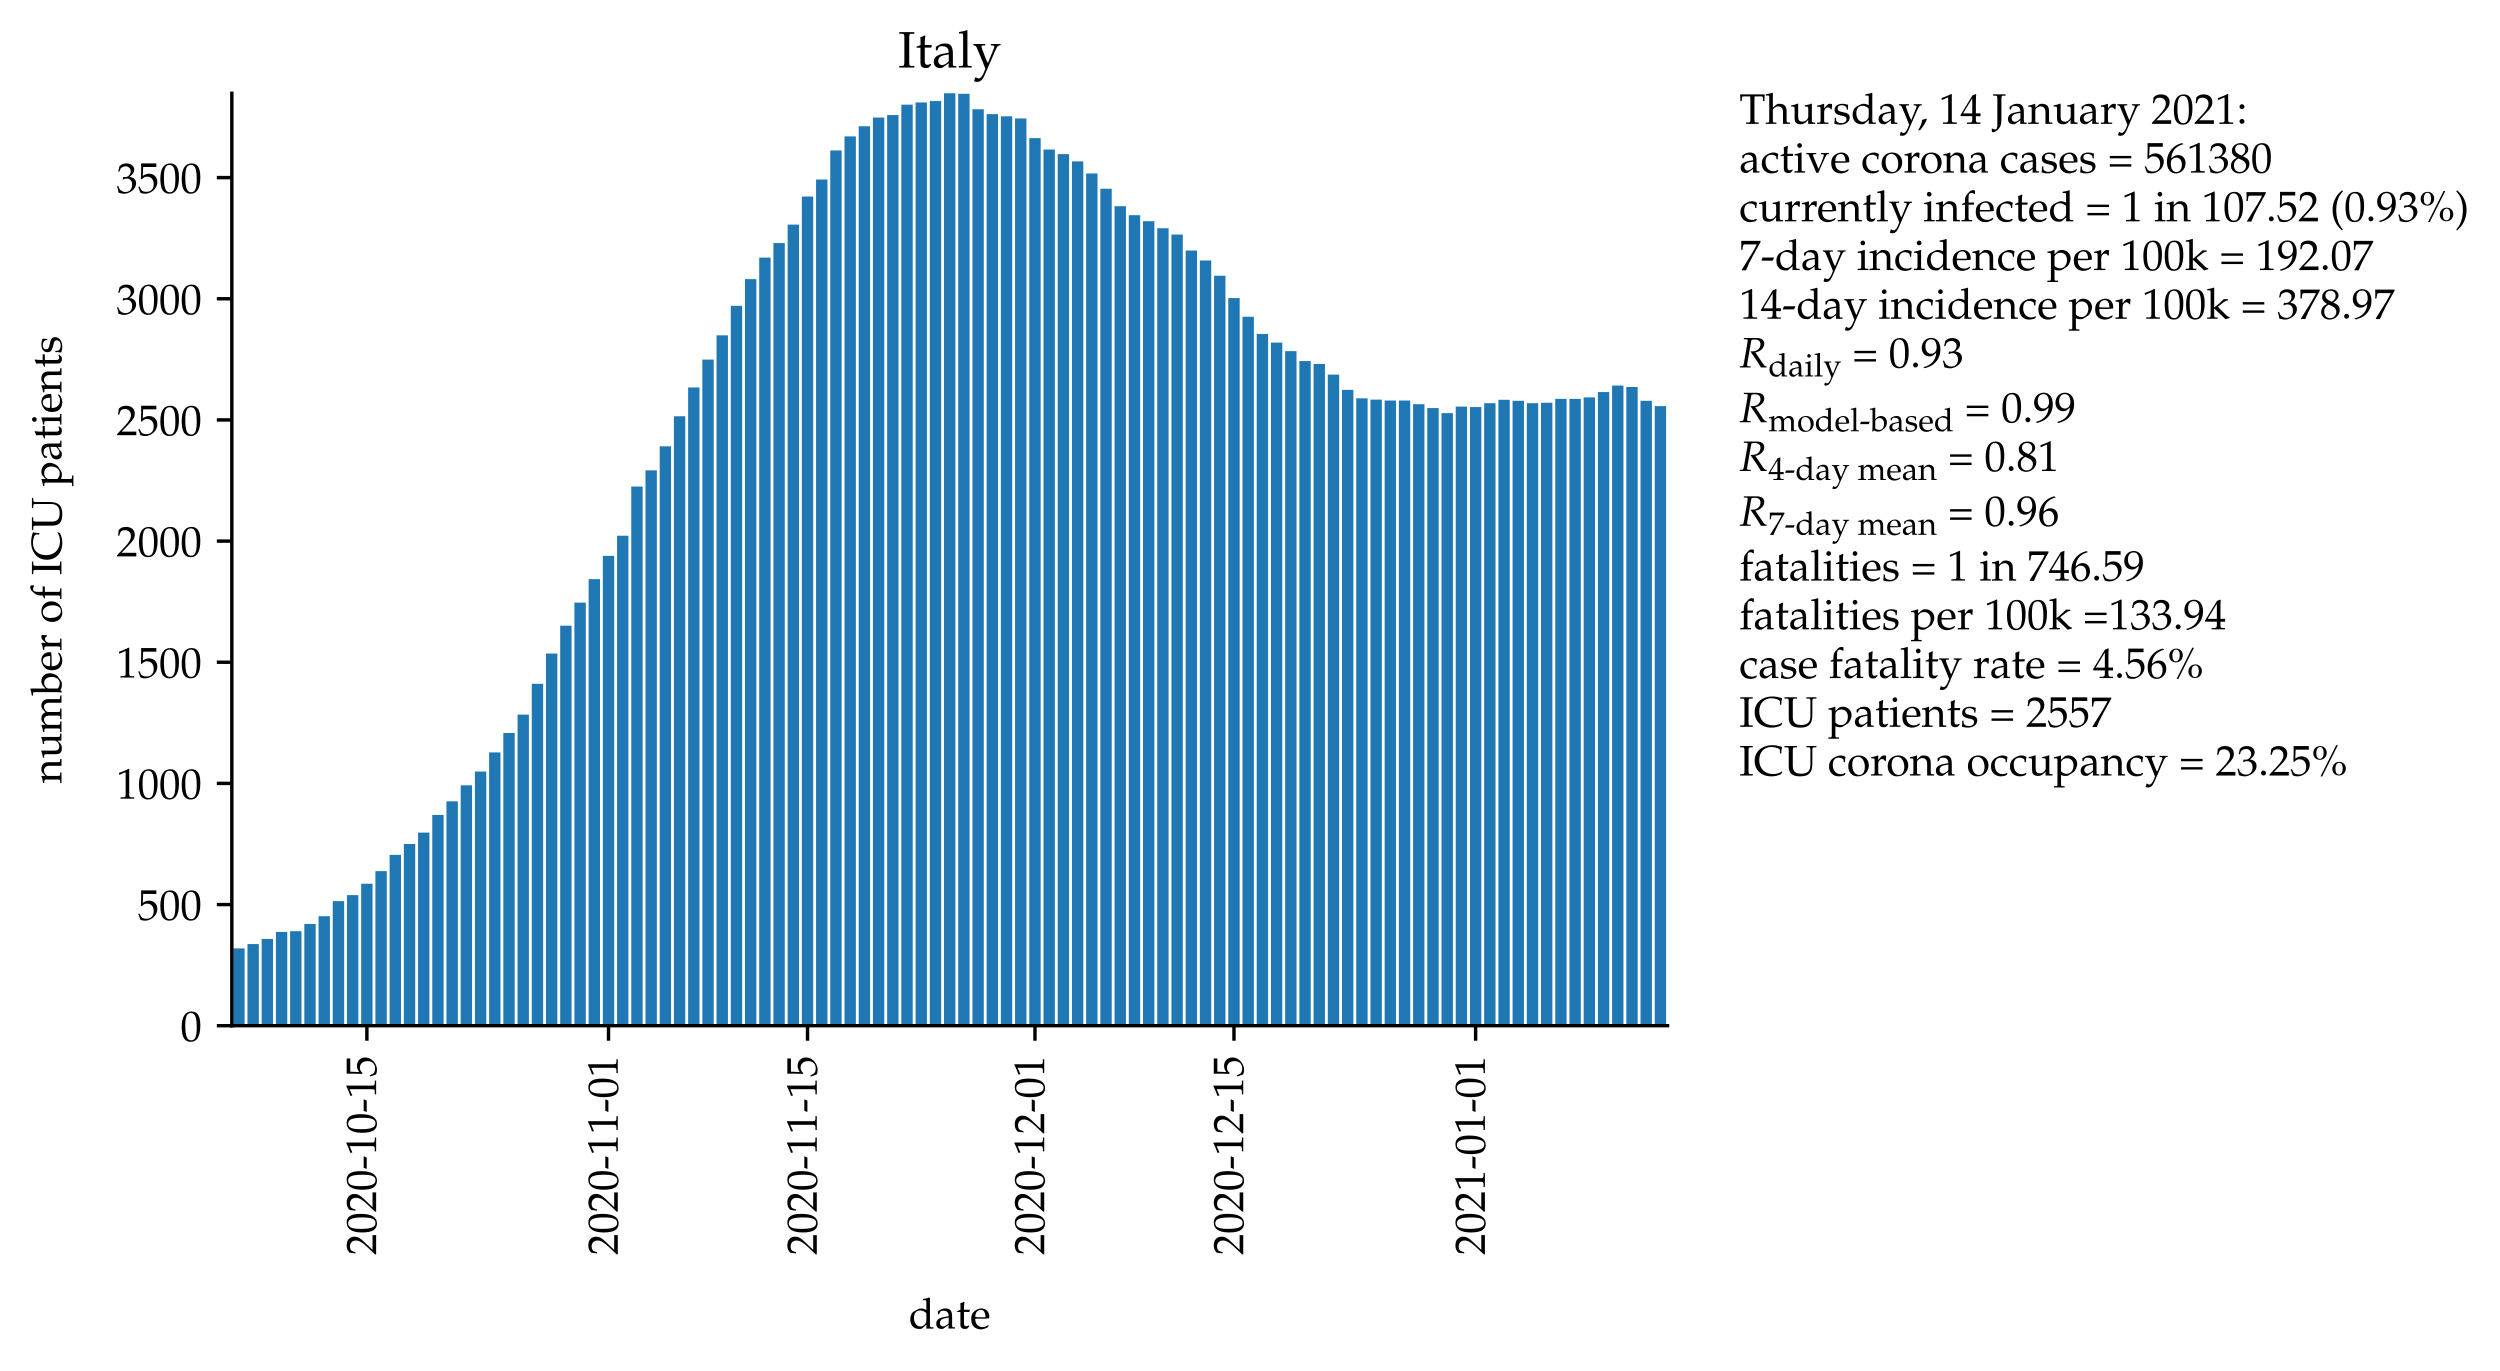 <?xml version="1.0" encoding="utf-8" standalone="no"?>
<!DOCTYPE svg PUBLIC "-//W3C//DTD SVG 1.1//EN"
  "http://www.w3.org/Graphics/SVG/1.1/DTD/svg11.dtd">
<!-- Created with matplotlib (https://matplotlib.org/) -->
<svg height="319.817pt" version="1.1" viewBox="0 0 582.993 319.817" width="582.993pt" xmlns="http://www.w3.org/2000/svg" xmlns:xlink="http://www.w3.org/1999/xlink">
 <defs>
  <style type="text/css">*{stroke-linecap:butt;stroke-linejoin:round;}</style>
 </defs>
 <g id="figure_1">
  <g id="patch_1">
   <path d="M 0 319.817 
L 582.993 319.817 
L 582.993 0 
L 0 0 
z
" style="fill:#ffffff;"/>
  </g>
  <g id="axes_1">
   <g id="patch_2">
    <path d="M 54.063 239.194 
L 388.863 239.194 
L 388.863 21.754 
L 54.063 21.754 
z
" style="fill:#ffffff;"/>
   </g>
   <g id="patch_3">
    <path clip-path="url(#pbd7f304c72)" d="M 54.394 239.194 
L 57.046 239.194 
L 57.046 221.168 
L 54.394 221.168 
z
" style="fill:#1f77b4;"/>
   </g>
   <g id="patch_4">
    <path clip-path="url(#pbd7f304c72)" d="M 57.709 239.194 
L 60.361 239.194 
L 60.361 220.151 
L 57.709 220.151 
z
" style="fill:#1f77b4;"/>
   </g>
   <g id="patch_5">
    <path clip-path="url(#pbd7f304c72)" d="M 61.024 239.194 
L 63.676 239.194 
L 63.676 218.964 
L 61.024 218.964 
z
" style="fill:#1f77b4;"/>
   </g>
   <g id="patch_6">
    <path clip-path="url(#pbd7f304c72)" d="M 64.339 239.194 
L 66.991 239.194 
L 66.991 217.326 
L 64.339 217.326 
z
" style="fill:#1f77b4;"/>
   </g>
   <g id="patch_7">
    <path clip-path="url(#pbd7f304c72)" d="M 67.654 239.194 
L 70.306 239.194 
L 70.306 217.156 
L 67.654 217.156 
z
" style="fill:#1f77b4;"/>
   </g>
   <g id="patch_8">
    <path clip-path="url(#pbd7f304c72)" d="M 70.969 239.194 
L 73.621 239.194 
L 73.621 215.461 
L 70.969 215.461 
z
" style="fill:#1f77b4;"/>
   </g>
   <g id="patch_9">
    <path clip-path="url(#pbd7f304c72)" d="M 74.284 239.194 
L 76.935 239.194 
L 76.935 213.653 
L 74.284 213.653 
z
" style="fill:#1f77b4;"/>
   </g>
   <g id="patch_10">
    <path clip-path="url(#pbd7f304c72)" d="M 77.598 239.194 
L 80.25 239.194 
L 80.25 210.149 
L 77.598 210.149 
z
" style="fill:#1f77b4;"/>
   </g>
   <g id="patch_11">
    <path clip-path="url(#pbd7f304c72)" d="M 80.913 239.194 
L 83.565 239.194 
L 83.565 208.736 
L 80.913 208.736 
z
" style="fill:#1f77b4;"/>
   </g>
   <g id="patch_12">
    <path clip-path="url(#pbd7f304c72)" d="M 84.228 239.194 
L 86.88 239.194 
L 86.88 206.081 
L 84.228 206.081 
z
" style="fill:#1f77b4;"/>
   </g>
   <g id="patch_13">
    <path clip-path="url(#pbd7f304c72)" d="M 87.543 239.194 
L 90.195 239.194 
L 90.195 203.142 
L 87.543 203.142 
z
" style="fill:#1f77b4;"/>
   </g>
   <g id="patch_14">
    <path clip-path="url(#pbd7f304c72)" d="M 90.858 239.194 
L 93.51 239.194 
L 93.51 199.356 
L 90.858 199.356 
z
" style="fill:#1f77b4;"/>
   </g>
   <g id="patch_15">
    <path clip-path="url(#pbd7f304c72)" d="M 94.173 239.194 
L 96.825 239.194 
L 96.825 196.813 
L 94.173 196.813 
z
" style="fill:#1f77b4;"/>
   </g>
   <g id="patch_16">
    <path clip-path="url(#pbd7f304c72)" d="M 97.487 239.194 
L 100.139 239.194 
L 100.139 194.158 
L 97.487 194.158 
z
" style="fill:#1f77b4;"/>
   </g>
   <g id="patch_17">
    <path clip-path="url(#pbd7f304c72)" d="M 100.802 239.194 
L 103.454 239.194 
L 103.454 190.033 
L 100.802 190.033 
z
" style="fill:#1f77b4;"/>
   </g>
   <g id="patch_18">
    <path clip-path="url(#pbd7f304c72)" d="M 104.117 239.194 
L 106.769 239.194 
L 106.769 186.868 
L 104.117 186.868 
z
" style="fill:#1f77b4;"/>
   </g>
   <g id="patch_19">
    <path clip-path="url(#pbd7f304c72)" d="M 107.432 239.194 
L 110.084 239.194 
L 110.084 183.139 
L 107.432 183.139 
z
" style="fill:#1f77b4;"/>
   </g>
   <g id="patch_20">
    <path clip-path="url(#pbd7f304c72)" d="M 110.747 239.194 
L 113.399 239.194 
L 113.399 179.918 
L 110.747 179.918 
z
" style="fill:#1f77b4;"/>
   </g>
   <g id="patch_21">
    <path clip-path="url(#pbd7f304c72)" d="M 114.062 239.194 
L 116.714 239.194 
L 116.714 175.454 
L 114.062 175.454 
z
" style="fill:#1f77b4;"/>
   </g>
   <g id="patch_22">
    <path clip-path="url(#pbd7f304c72)" d="M 117.377 239.194 
L 120.028 239.194 
L 120.028 170.933 
L 117.377 170.933 
z
" style="fill:#1f77b4;"/>
   </g>
   <g id="patch_23">
    <path clip-path="url(#pbd7f304c72)" d="M 120.691 239.194 
L 123.343 239.194 
L 123.343 166.639 
L 120.691 166.639 
z
" style="fill:#1f77b4;"/>
   </g>
   <g id="patch_24">
    <path clip-path="url(#pbd7f304c72)" d="M 124.006 239.194 
L 126.658 239.194 
L 126.658 159.462 
L 124.006 159.462 
z
" style="fill:#1f77b4;"/>
   </g>
   <g id="patch_25">
    <path clip-path="url(#pbd7f304c72)" d="M 127.321 239.194 
L 129.973 239.194 
L 129.973 152.399 
L 127.321 152.399 
z
" style="fill:#1f77b4;"/>
   </g>
   <g id="patch_26">
    <path clip-path="url(#pbd7f304c72)" d="M 130.636 239.194 
L 133.288 239.194 
L 133.288 145.9 
L 130.636 145.9 
z
" style="fill:#1f77b4;"/>
   </g>
   <g id="patch_27">
    <path clip-path="url(#pbd7f304c72)" d="M 133.951 239.194 
L 136.603 239.194 
L 136.603 140.532 
L 133.951 140.532 
z
" style="fill:#1f77b4;"/>
   </g>
   <g id="patch_28">
    <path clip-path="url(#pbd7f304c72)" d="M 137.266 239.194 
L 139.918 239.194 
L 139.918 135.051 
L 137.266 135.051 
z
" style="fill:#1f77b4;"/>
   </g>
   <g id="patch_29">
    <path clip-path="url(#pbd7f304c72)" d="M 140.581 239.194 
L 143.232 239.194 
L 143.232 129.626 
L 140.581 129.626 
z
" style="fill:#1f77b4;"/>
   </g>
   <g id="patch_30">
    <path clip-path="url(#pbd7f304c72)" d="M 143.895 239.194 
L 146.547 239.194 
L 146.547 124.936 
L 143.895 124.936 
z
" style="fill:#1f77b4;"/>
   </g>
   <g id="patch_31">
    <path clip-path="url(#pbd7f304c72)" d="M 147.21 239.194 
L 149.862 239.194 
L 149.862 113.465 
L 147.21 113.465 
z
" style="fill:#1f77b4;"/>
   </g>
   <g id="patch_32">
    <path clip-path="url(#pbd7f304c72)" d="M 150.525 239.194 
L 153.177 239.194 
L 153.177 109.679 
L 150.525 109.679 
z
" style="fill:#1f77b4;"/>
   </g>
   <g id="patch_33">
    <path clip-path="url(#pbd7f304c72)" d="M 153.84 239.194 
L 156.492 239.194 
L 156.492 104.085 
L 153.84 104.085 
z
" style="fill:#1f77b4;"/>
   </g>
   <g id="patch_34">
    <path clip-path="url(#pbd7f304c72)" d="M 157.155 239.194 
L 159.807 239.194 
L 159.807 97.078 
L 157.155 97.078 
z
" style="fill:#1f77b4;"/>
   </g>
   <g id="patch_35">
    <path clip-path="url(#pbd7f304c72)" d="M 160.47 239.194 
L 163.122 239.194 
L 163.122 90.354 
L 160.47 90.354 
z
" style="fill:#1f77b4;"/>
   </g>
   <g id="patch_36">
    <path clip-path="url(#pbd7f304c72)" d="M 163.785 239.194 
L 166.436 239.194 
L 166.436 83.855 
L 163.785 83.855 
z
" style="fill:#1f77b4;"/>
   </g>
   <g id="patch_37">
    <path clip-path="url(#pbd7f304c72)" d="M 167.099 239.194 
L 169.751 239.194 
L 169.751 78.205 
L 167.099 78.205 
z
" style="fill:#1f77b4;"/>
   </g>
   <g id="patch_38">
    <path clip-path="url(#pbd7f304c72)" d="M 170.414 239.194 
L 173.066 239.194 
L 173.066 71.311 
L 170.414 71.311 
z
" style="fill:#1f77b4;"/>
   </g>
   <g id="patch_39">
    <path clip-path="url(#pbd7f304c72)" d="M 173.729 239.194 
L 176.381 239.194 
L 176.381 65.095 
L 173.729 65.095 
z
" style="fill:#1f77b4;"/>
   </g>
   <g id="patch_40">
    <path clip-path="url(#pbd7f304c72)" d="M 177.044 239.194 
L 179.696 239.194 
L 179.696 60.066 
L 177.044 60.066 
z
" style="fill:#1f77b4;"/>
   </g>
   <g id="patch_41">
    <path clip-path="url(#pbd7f304c72)" d="M 180.359 239.194 
L 183.011 239.194 
L 183.011 56.675 
L 180.359 56.675 
z
" style="fill:#1f77b4;"/>
   </g>
   <g id="patch_42">
    <path clip-path="url(#pbd7f304c72)" d="M 183.674 239.194 
L 186.326 239.194 
L 186.326 52.381 
L 183.674 52.381 
z
" style="fill:#1f77b4;"/>
   </g>
   <g id="patch_43">
    <path clip-path="url(#pbd7f304c72)" d="M 186.988 239.194 
L 189.64 239.194 
L 189.64 45.826 
L 186.988 45.826 
z
" style="fill:#1f77b4;"/>
   </g>
   <g id="patch_44">
    <path clip-path="url(#pbd7f304c72)" d="M 190.303 239.194 
L 192.955 239.194 
L 192.955 41.87 
L 190.303 41.87 
z
" style="fill:#1f77b4;"/>
   </g>
   <g id="patch_45">
    <path clip-path="url(#pbd7f304c72)" d="M 193.618 239.194 
L 196.27 239.194 
L 196.27 35.09 
L 193.618 35.09 
z
" style="fill:#1f77b4;"/>
   </g>
   <g id="patch_46">
    <path clip-path="url(#pbd7f304c72)" d="M 196.933 239.194 
L 199.585 239.194 
L 199.585 31.812 
L 196.933 31.812 
z
" style="fill:#1f77b4;"/>
   </g>
   <g id="patch_47">
    <path clip-path="url(#pbd7f304c72)" d="M 200.248 239.194 
L 202.9 239.194 
L 202.9 29.439 
L 200.248 29.439 
z
" style="fill:#1f77b4;"/>
   </g>
   <g id="patch_48">
    <path clip-path="url(#pbd7f304c72)" d="M 203.563 239.194 
L 206.215 239.194 
L 206.215 27.405 
L 203.563 27.405 
z
" style="fill:#1f77b4;"/>
   </g>
   <g id="patch_49">
    <path clip-path="url(#pbd7f304c72)" d="M 206.878 239.194 
L 209.529 239.194 
L 209.529 26.84 
L 206.878 26.84 
z
" style="fill:#1f77b4;"/>
   </g>
   <g id="patch_50">
    <path clip-path="url(#pbd7f304c72)" d="M 210.192 239.194 
L 212.844 239.194 
L 212.844 24.41 
L 210.192 24.41 
z
" style="fill:#1f77b4;"/>
   </g>
   <g id="patch_51">
    <path clip-path="url(#pbd7f304c72)" d="M 213.507 239.194 
L 216.159 239.194 
L 216.159 23.901 
L 213.507 23.901 
z
" style="fill:#1f77b4;"/>
   </g>
   <g id="patch_52">
    <path clip-path="url(#pbd7f304c72)" d="M 216.822 239.194 
L 219.474 239.194 
L 219.474 23.562 
L 216.822 23.562 
z
" style="fill:#1f77b4;"/>
   </g>
   <g id="patch_53">
    <path clip-path="url(#pbd7f304c72)" d="M 220.137 239.194 
L 222.789 239.194 
L 222.789 21.754 
L 220.137 21.754 
z
" style="fill:#1f77b4;"/>
   </g>
   <g id="patch_54">
    <path clip-path="url(#pbd7f304c72)" d="M 223.452 239.194 
L 226.104 239.194 
L 226.104 21.867 
L 223.452 21.867 
z
" style="fill:#1f77b4;"/>
   </g>
   <g id="patch_55">
    <path clip-path="url(#pbd7f304c72)" d="M 226.767 239.194 
L 229.419 239.194 
L 229.419 25.483 
L 226.767 25.483 
z
" style="fill:#1f77b4;"/>
   </g>
   <g id="patch_56">
    <path clip-path="url(#pbd7f304c72)" d="M 230.082 239.194 
L 232.733 239.194 
L 232.733 26.614 
L 230.082 26.614 
z
" style="fill:#1f77b4;"/>
   </g>
   <g id="patch_57">
    <path clip-path="url(#pbd7f304c72)" d="M 233.396 239.194 
L 236.048 239.194 
L 236.048 27.122 
L 233.396 27.122 
z
" style="fill:#1f77b4;"/>
   </g>
   <g id="patch_58">
    <path clip-path="url(#pbd7f304c72)" d="M 236.711 239.194 
L 239.363 239.194 
L 239.363 27.631 
L 236.711 27.631 
z
" style="fill:#1f77b4;"/>
   </g>
   <g id="patch_59">
    <path clip-path="url(#pbd7f304c72)" d="M 240.026 239.194 
L 242.678 239.194 
L 242.678 32.208 
L 240.026 32.208 
z
" style="fill:#1f77b4;"/>
   </g>
   <g id="patch_60">
    <path clip-path="url(#pbd7f304c72)" d="M 243.341 239.194 
L 245.993 239.194 
L 245.993 34.864 
L 243.341 34.864 
z
" style="fill:#1f77b4;"/>
   </g>
   <g id="patch_61">
    <path clip-path="url(#pbd7f304c72)" d="M 246.656 239.194 
L 249.308 239.194 
L 249.308 35.937 
L 246.656 35.937 
z
" style="fill:#1f77b4;"/>
   </g>
   <g id="patch_62">
    <path clip-path="url(#pbd7f304c72)" d="M 249.971 239.194 
L 252.623 239.194 
L 252.623 37.632 
L 249.971 37.632 
z
" style="fill:#1f77b4;"/>
   </g>
   <g id="patch_63">
    <path clip-path="url(#pbd7f304c72)" d="M 253.286 239.194 
L 255.937 239.194 
L 255.937 40.458 
L 253.286 40.458 
z
" style="fill:#1f77b4;"/>
   </g>
   <g id="patch_64">
    <path clip-path="url(#pbd7f304c72)" d="M 256.6 239.194 
L 259.252 239.194 
L 259.252 44.018 
L 256.6 44.018 
z
" style="fill:#1f77b4;"/>
   </g>
   <g id="patch_65">
    <path clip-path="url(#pbd7f304c72)" d="M 259.915 239.194 
L 262.567 239.194 
L 262.567 48.086 
L 259.915 48.086 
z
" style="fill:#1f77b4;"/>
   </g>
   <g id="patch_66">
    <path clip-path="url(#pbd7f304c72)" d="M 263.23 239.194 
L 265.882 239.194 
L 265.882 50.177 
L 263.23 50.177 
z
" style="fill:#1f77b4;"/>
   </g>
   <g id="patch_67">
    <path clip-path="url(#pbd7f304c72)" d="M 266.545 239.194 
L 269.197 239.194 
L 269.197 51.59 
L 266.545 51.59 
z
" style="fill:#1f77b4;"/>
   </g>
   <g id="patch_68">
    <path clip-path="url(#pbd7f304c72)" d="M 269.86 239.194 
L 272.512 239.194 
L 272.512 53.228 
L 269.86 53.228 
z
" style="fill:#1f77b4;"/>
   </g>
   <g id="patch_69">
    <path clip-path="url(#pbd7f304c72)" d="M 273.175 239.194 
L 275.826 239.194 
L 275.826 54.698 
L 273.175 54.698 
z
" style="fill:#1f77b4;"/>
   </g>
   <g id="patch_70">
    <path clip-path="url(#pbd7f304c72)" d="M 276.489 239.194 
L 279.141 239.194 
L 279.141 58.427 
L 276.489 58.427 
z
" style="fill:#1f77b4;"/>
   </g>
   <g id="patch_71">
    <path clip-path="url(#pbd7f304c72)" d="M 279.804 239.194 
L 282.456 239.194 
L 282.456 60.744 
L 279.804 60.744 
z
" style="fill:#1f77b4;"/>
   </g>
   <g id="patch_72">
    <path clip-path="url(#pbd7f304c72)" d="M 283.119 239.194 
L 285.771 239.194 
L 285.771 64.304 
L 283.119 64.304 
z
" style="fill:#1f77b4;"/>
   </g>
   <g id="patch_73">
    <path clip-path="url(#pbd7f304c72)" d="M 286.434 239.194 
L 289.086 239.194 
L 289.086 69.503 
L 286.434 69.503 
z
" style="fill:#1f77b4;"/>
   </g>
   <g id="patch_74">
    <path clip-path="url(#pbd7f304c72)" d="M 289.749 239.194 
L 292.401 239.194 
L 292.401 73.854 
L 289.749 73.854 
z
" style="fill:#1f77b4;"/>
   </g>
   <g id="patch_75">
    <path clip-path="url(#pbd7f304c72)" d="M 293.064 239.194 
L 295.716 239.194 
L 295.716 77.866 
L 293.064 77.866 
z
" style="fill:#1f77b4;"/>
   </g>
   <g id="patch_76">
    <path clip-path="url(#pbd7f304c72)" d="M 296.379 239.194 
L 299.03 239.194 
L 299.03 79.9 
L 296.379 79.9 
z
" style="fill:#1f77b4;"/>
   </g>
   <g id="patch_77">
    <path clip-path="url(#pbd7f304c72)" d="M 299.693 239.194 
L 302.345 239.194 
L 302.345 81.878 
L 299.693 81.878 
z
" style="fill:#1f77b4;"/>
   </g>
   <g id="patch_78">
    <path clip-path="url(#pbd7f304c72)" d="M 303.008 239.194 
L 305.66 239.194 
L 305.66 84.194 
L 303.008 84.194 
z
" style="fill:#1f77b4;"/>
   </g>
   <g id="patch_79">
    <path clip-path="url(#pbd7f304c72)" d="M 306.323 239.194 
L 308.975 239.194 
L 308.975 84.873 
L 306.323 84.873 
z
" style="fill:#1f77b4;"/>
   </g>
   <g id="patch_80">
    <path clip-path="url(#pbd7f304c72)" d="M 309.638 239.194 
L 312.29 239.194 
L 312.29 87.359 
L 309.638 87.359 
z
" style="fill:#1f77b4;"/>
   </g>
   <g id="patch_81">
    <path clip-path="url(#pbd7f304c72)" d="M 312.953 239.194 
L 315.605 239.194 
L 315.605 90.919 
L 312.953 90.919 
z
" style="fill:#1f77b4;"/>
   </g>
   <g id="patch_82">
    <path clip-path="url(#pbd7f304c72)" d="M 316.268 239.194 
L 318.92 239.194 
L 318.92 92.897 
L 316.268 92.897 
z
" style="fill:#1f77b4;"/>
   </g>
   <g id="patch_83">
    <path clip-path="url(#pbd7f304c72)" d="M 319.583 239.194 
L 322.234 239.194 
L 322.234 93.179 
L 319.583 93.179 
z
" style="fill:#1f77b4;"/>
   </g>
   <g id="patch_84">
    <path clip-path="url(#pbd7f304c72)" d="M 322.897 239.194 
L 325.549 239.194 
L 325.549 93.405 
L 322.897 93.405 
z
" style="fill:#1f77b4;"/>
   </g>
   <g id="patch_85">
    <path clip-path="url(#pbd7f304c72)" d="M 326.212 239.194 
L 328.864 239.194 
L 328.864 93.405 
L 326.212 93.405 
z
" style="fill:#1f77b4;"/>
   </g>
   <g id="patch_86">
    <path clip-path="url(#pbd7f304c72)" d="M 329.527 239.194 
L 332.179 239.194 
L 332.179 94.253 
L 329.527 94.253 
z
" style="fill:#1f77b4;"/>
   </g>
   <g id="patch_87">
    <path clip-path="url(#pbd7f304c72)" d="M 332.842 239.194 
L 335.494 239.194 
L 335.494 95.157 
L 332.842 95.157 
z
" style="fill:#1f77b4;"/>
   </g>
   <g id="patch_88">
    <path clip-path="url(#pbd7f304c72)" d="M 336.157 239.194 
L 338.809 239.194 
L 338.809 96.343 
L 336.157 96.343 
z
" style="fill:#1f77b4;"/>
   </g>
   <g id="patch_89">
    <path clip-path="url(#pbd7f304c72)" d="M 339.472 239.194 
L 342.124 239.194 
L 342.124 94.818 
L 339.472 94.818 
z
" style="fill:#1f77b4;"/>
   </g>
   <g id="patch_90">
    <path clip-path="url(#pbd7f304c72)" d="M 342.786 239.194 
L 345.438 239.194 
L 345.438 94.931 
L 342.786 94.931 
z
" style="fill:#1f77b4;"/>
   </g>
   <g id="patch_91">
    <path clip-path="url(#pbd7f304c72)" d="M 346.101 239.194 
L 348.753 239.194 
L 348.753 94.027 
L 346.101 94.027 
z
" style="fill:#1f77b4;"/>
   </g>
   <g id="patch_92">
    <path clip-path="url(#pbd7f304c72)" d="M 349.416 239.194 
L 352.068 239.194 
L 352.068 93.236 
L 349.416 93.236 
z
" style="fill:#1f77b4;"/>
   </g>
   <g id="patch_93">
    <path clip-path="url(#pbd7f304c72)" d="M 352.731 239.194 
L 355.383 239.194 
L 355.383 93.462 
L 352.731 93.462 
z
" style="fill:#1f77b4;"/>
   </g>
   <g id="patch_94">
    <path clip-path="url(#pbd7f304c72)" d="M 356.046 239.194 
L 358.698 239.194 
L 358.698 94.027 
L 356.046 94.027 
z
" style="fill:#1f77b4;"/>
   </g>
   <g id="patch_95">
    <path clip-path="url(#pbd7f304c72)" d="M 359.361 239.194 
L 362.013 239.194 
L 362.013 93.914 
L 359.361 93.914 
z
" style="fill:#1f77b4;"/>
   </g>
   <g id="patch_96">
    <path clip-path="url(#pbd7f304c72)" d="M 362.676 239.194 
L 365.327 239.194 
L 365.327 93.01 
L 362.676 93.01 
z
" style="fill:#1f77b4;"/>
   </g>
   <g id="patch_97">
    <path clip-path="url(#pbd7f304c72)" d="M 365.99 239.194 
L 368.642 239.194 
L 368.642 93.01 
L 365.99 93.01 
z
" style="fill:#1f77b4;"/>
   </g>
   <g id="patch_98">
    <path clip-path="url(#pbd7f304c72)" d="M 369.305 239.194 
L 371.957 239.194 
L 371.957 92.671 
L 369.305 92.671 
z
" style="fill:#1f77b4;"/>
   </g>
   <g id="patch_99">
    <path clip-path="url(#pbd7f304c72)" d="M 372.62 239.194 
L 375.272 239.194 
L 375.272 91.427 
L 372.62 91.427 
z
" style="fill:#1f77b4;"/>
   </g>
   <g id="patch_100">
    <path clip-path="url(#pbd7f304c72)" d="M 375.935 239.194 
L 378.587 239.194 
L 378.587 89.902 
L 375.935 89.902 
z
" style="fill:#1f77b4;"/>
   </g>
   <g id="patch_101">
    <path clip-path="url(#pbd7f304c72)" d="M 379.25 239.194 
L 381.902 239.194 
L 381.902 90.241 
L 379.25 90.241 
z
" style="fill:#1f77b4;"/>
   </g>
   <g id="patch_102">
    <path clip-path="url(#pbd7f304c72)" d="M 382.565 239.194 
L 385.217 239.194 
L 385.217 93.462 
L 382.565 93.462 
z
" style="fill:#1f77b4;"/>
   </g>
   <g id="patch_103">
    <path clip-path="url(#pbd7f304c72)" d="M 385.88 239.194 
L 388.531 239.194 
L 388.531 94.705 
L 385.88 94.705 
z
" style="fill:#1f77b4;"/>
   </g>
   <g id="matplotlib.axis_1">
    <g id="xtick_1">
     <g id="line2d_1">
      <defs>
       <path d="M 0 0 
L 0 3.5 
" id="mc4255acac3" style="stroke:#000000;stroke-width:0.8;"/>
      </defs>
      <g>
       <use style="stroke:#000000;stroke-width:0.8;" x="85.554" xlink:href="#mc4255acac3" y="239.194"/>
      </g>
     </g>
     <g id="text_1">
      <!-- 2020-10-15 -->
      <g transform="translate(87.713 292.679)rotate(-90)scale(0.1 -0.1)">
       <defs>
        <path d="M 1.594 2.5 
L 1.594 0 
C 20.297 0 20.297 0 23.906 0 
C 27.5 0 27.5 0 46.797 0 
C 46.594 1.953 46.594 2.906 46.594 4.203 
C 46.594 5.438 46.594 6.359 46.797 8.422 
C 35.297 8.422 30.703 8.422 12.203 8.422 
L 30.406 27.516 
C 40.094 37.719 43.094 43.172 43.094 50.594 
C 43.094 61.969 35.297 69 22.594 69 
C 15.406 69 10.5 67 5.594 62.016 
L 3.906 48.422 
L 6.797 48.422 
L 8.094 53.016 
C 9.703 58.797 13.297 61.297 20 61.297 
C 28.594 61.297 34.094 55.891 34.094 47.422 
C 34.094 39.922 29.906 32.547 18.594 20.562 
z
" id="URW_Palladio_L_Roman-50"/>
        <path d="M 26.297 69 
C 10.797 69 2.906 56.688 2.906 32.453 
C 2.906 20.719 5 10.625 8.5 5.719 
C 12 0.797 17.594 -2 23.797 -2 
C 38.906 -2 46.5 11.016 46.5 36.656 
C 46.5 58.578 40 69 26.297 69 
z
M 24.5 65.5 
C 34.203 65.5 38.094 55.688 38.094 31.641 
C 38.094 10.328 34.297 1.5 25.094 1.5 
C 15.406 1.5 11.297 11.625 11.297 36.062 
C 11.297 57.188 15 65.5 24.5 65.5 
z
" id="URW_Palladio_L_Roman-48"/>
        <path d="M 28.203 22 
L 31.203 28.703 
L 30.703 29.203 
L 4.406 29.203 
L 1.703 22.5 
L 2.203 22 
z
" id="URW_Palladio_L_Roman-45"/>
        <path d="M 6.703 56 
L 7.703 56 
L 20.594 61.812 
C 20.703 61.906 20.797 61.906 20.906 61.906 
C 21.5 61.906 21.703 61.016 21.703 58.609 
L 21.703 9.578 
C 21.703 4.312 20.594 3.203 15.203 3.203 
L 9.594 3.203 
L 9.594 0 
C 25 0 25 0 26.094 0 
C 27.406 0 29.594 0 33 0 
C 34.203 0 37.703 0 41.797 0 
L 41.797 3.203 
L 36.594 3.203 
C 31.094 3.203 30.094 4.312 30.094 9.562 
L 30.094 69.422 
L 28.703 69.922 
C 22.203 66.516 15.094 63.516 6 60.312 
z
" id="URW_Palladio_L_Roman-49"/>
        <path d="M 12.703 60.578 
C 25.594 60.578 31.203 60.578 43.203 60.578 
L 43.703 61.047 
C 43.5 62.75 43.5 63.5 43.5 64.75 
C 43.5 66.078 43.5 66.828 43.703 68.531 
L 43.203 69 
C 35.703 69 31.203 69 25.797 69 
C 20.297 69 15.906 69 8.406 69 
L 7.906 68.797 
C 8 62.672 8.094 58.266 8.094 55.047 
C 8.094 46.516 7.797 36.875 7.5 32.453 
L 9.5 31.844 
C 14.203 36.578 16.906 38 21.797 38 
C 31.406 38 37.406 31.141 37.406 20.25 
C 37.406 9.062 31 2.5 20.094 2.5 
C 14.703 2.5 9.703 4.328 8.297 6.938 
L 3.703 15.203 
L 1.297 13.797 
C 3.594 8.062 4.797 4.844 6.203 0.422 
C 9 -1.109 13 -2 17.297 -2 
C 24 -2 31.094 0.922 36.594 5.75 
C 42.703 11.188 45.906 18.031 45.906 25.469 
C 45.906 36.859 37.797 44.906 26.406 44.906 
C 21.594 44.906 18 43.609 11.797 39.906 
z
" id="URW_Palladio_L_Roman-53"/>
       </defs>
       <use transform="scale(0.996)" xlink:href="#URW_Palladio_L_Roman-50"/>
       <use transform="translate(49.813 0)scale(0.996)" xlink:href="#URW_Palladio_L_Roman-48"/>
       <use transform="translate(99.626 0)scale(0.996)" xlink:href="#URW_Palladio_L_Roman-50"/>
       <use transform="translate(149.44 0)scale(0.996)" xlink:href="#URW_Palladio_L_Roman-48"/>
       <use transform="translate(199.253 0)scale(0.996)" xlink:href="#URW_Palladio_L_Roman-45"/>
       <use transform="translate(232.428 0)scale(0.996)" xlink:href="#URW_Palladio_L_Roman-49"/>
       <use transform="translate(282.241 0)scale(0.996)" xlink:href="#URW_Palladio_L_Roman-48"/>
       <use transform="translate(332.054 0)scale(0.996)" xlink:href="#URW_Palladio_L_Roman-45"/>
       <use transform="translate(365.23 0)scale(0.996)" xlink:href="#URW_Palladio_L_Roman-49"/>
       <use transform="translate(415.043 0)scale(0.996)" xlink:href="#URW_Palladio_L_Roman-53"/>
      </g>
     </g>
    </g>
    <g id="xtick_2">
     <g id="line2d_2">
      <g>
       <use style="stroke:#000000;stroke-width:0.8;" x="141.906" xlink:href="#mc4255acac3" y="239.194"/>
      </g>
     </g>
     <g id="text_2">
      <!-- 2020-11-01 -->
      <g transform="translate(144.066 292.679)rotate(-90)scale(0.1 -0.1)">
       <use transform="scale(0.996)" xlink:href="#URW_Palladio_L_Roman-50"/>
       <use transform="translate(49.813 0)scale(0.996)" xlink:href="#URW_Palladio_L_Roman-48"/>
       <use transform="translate(99.626 0)scale(0.996)" xlink:href="#URW_Palladio_L_Roman-50"/>
       <use transform="translate(149.44 0)scale(0.996)" xlink:href="#URW_Palladio_L_Roman-48"/>
       <use transform="translate(199.253 0)scale(0.996)" xlink:href="#URW_Palladio_L_Roman-45"/>
       <use transform="translate(232.428 0)scale(0.996)" xlink:href="#URW_Palladio_L_Roman-49"/>
       <use transform="translate(282.241 0)scale(0.996)" xlink:href="#URW_Palladio_L_Roman-49"/>
       <use transform="translate(332.054 0)scale(0.996)" xlink:href="#URW_Palladio_L_Roman-45"/>
       <use transform="translate(365.23 0)scale(0.996)" xlink:href="#URW_Palladio_L_Roman-48"/>
       <use transform="translate(415.043 0)scale(0.996)" xlink:href="#URW_Palladio_L_Roman-49"/>
      </g>
     </g>
    </g>
    <g id="xtick_3">
     <g id="line2d_3">
      <g>
       <use style="stroke:#000000;stroke-width:0.8;" x="188.314" xlink:href="#mc4255acac3" y="239.194"/>
      </g>
     </g>
     <g id="text_3">
      <!-- 2020-11-15 -->
      <g transform="translate(190.474 292.679)rotate(-90)scale(0.1 -0.1)">
       <use transform="scale(0.996)" xlink:href="#URW_Palladio_L_Roman-50"/>
       <use transform="translate(49.813 0)scale(0.996)" xlink:href="#URW_Palladio_L_Roman-48"/>
       <use transform="translate(99.626 0)scale(0.996)" xlink:href="#URW_Palladio_L_Roman-50"/>
       <use transform="translate(149.44 0)scale(0.996)" xlink:href="#URW_Palladio_L_Roman-48"/>
       <use transform="translate(199.253 0)scale(0.996)" xlink:href="#URW_Palladio_L_Roman-45"/>
       <use transform="translate(232.428 0)scale(0.996)" xlink:href="#URW_Palladio_L_Roman-49"/>
       <use transform="translate(282.241 0)scale(0.996)" xlink:href="#URW_Palladio_L_Roman-49"/>
       <use transform="translate(332.054 0)scale(0.996)" xlink:href="#URW_Palladio_L_Roman-45"/>
       <use transform="translate(365.23 0)scale(0.996)" xlink:href="#URW_Palladio_L_Roman-49"/>
       <use transform="translate(415.043 0)scale(0.996)" xlink:href="#URW_Palladio_L_Roman-53"/>
      </g>
     </g>
    </g>
    <g id="xtick_4">
     <g id="line2d_4">
      <g>
       <use style="stroke:#000000;stroke-width:0.8;" x="241.352" xlink:href="#mc4255acac3" y="239.194"/>
      </g>
     </g>
     <g id="text_4">
      <!-- 2020-12-01 -->
      <g transform="translate(243.511 292.679)rotate(-90)scale(0.1 -0.1)">
       <use transform="scale(0.996)" xlink:href="#URW_Palladio_L_Roman-50"/>
       <use transform="translate(49.813 0)scale(0.996)" xlink:href="#URW_Palladio_L_Roman-48"/>
       <use transform="translate(99.626 0)scale(0.996)" xlink:href="#URW_Palladio_L_Roman-50"/>
       <use transform="translate(149.44 0)scale(0.996)" xlink:href="#URW_Palladio_L_Roman-48"/>
       <use transform="translate(199.253 0)scale(0.996)" xlink:href="#URW_Palladio_L_Roman-45"/>
       <use transform="translate(232.428 0)scale(0.996)" xlink:href="#URW_Palladio_L_Roman-49"/>
       <use transform="translate(282.241 0)scale(0.996)" xlink:href="#URW_Palladio_L_Roman-50"/>
       <use transform="translate(332.054 0)scale(0.996)" xlink:href="#URW_Palladio_L_Roman-45"/>
       <use transform="translate(365.23 0)scale(0.996)" xlink:href="#URW_Palladio_L_Roman-48"/>
       <use transform="translate(415.043 0)scale(0.996)" xlink:href="#URW_Palladio_L_Roman-49"/>
      </g>
     </g>
    </g>
    <g id="xtick_5">
     <g id="line2d_5">
      <g>
       <use style="stroke:#000000;stroke-width:0.8;" x="287.76" xlink:href="#mc4255acac3" y="239.194"/>
      </g>
     </g>
     <g id="text_5">
      <!-- 2020-12-15 -->
      <g transform="translate(289.919 292.679)rotate(-90)scale(0.1 -0.1)">
       <use transform="scale(0.996)" xlink:href="#URW_Palladio_L_Roman-50"/>
       <use transform="translate(49.813 0)scale(0.996)" xlink:href="#URW_Palladio_L_Roman-48"/>
       <use transform="translate(99.626 0)scale(0.996)" xlink:href="#URW_Palladio_L_Roman-50"/>
       <use transform="translate(149.44 0)scale(0.996)" xlink:href="#URW_Palladio_L_Roman-48"/>
       <use transform="translate(199.253 0)scale(0.996)" xlink:href="#URW_Palladio_L_Roman-45"/>
       <use transform="translate(232.428 0)scale(0.996)" xlink:href="#URW_Palladio_L_Roman-49"/>
       <use transform="translate(282.241 0)scale(0.996)" xlink:href="#URW_Palladio_L_Roman-50"/>
       <use transform="translate(332.054 0)scale(0.996)" xlink:href="#URW_Palladio_L_Roman-45"/>
       <use transform="translate(365.23 0)scale(0.996)" xlink:href="#URW_Palladio_L_Roman-49"/>
       <use transform="translate(415.043 0)scale(0.996)" xlink:href="#URW_Palladio_L_Roman-53"/>
      </g>
     </g>
    </g>
    <g id="xtick_6">
     <g id="line2d_6">
      <g>
       <use style="stroke:#000000;stroke-width:0.8;" x="344.112" xlink:href="#mc4255acac3" y="239.194"/>
      </g>
     </g>
     <g id="text_6">
      <!-- 2021-01-01 -->
      <g transform="translate(346.272 292.679)rotate(-90)scale(0.1 -0.1)">
       <use transform="scale(0.996)" xlink:href="#URW_Palladio_L_Roman-50"/>
       <use transform="translate(49.813 0)scale(0.996)" xlink:href="#URW_Palladio_L_Roman-48"/>
       <use transform="translate(99.626 0)scale(0.996)" xlink:href="#URW_Palladio_L_Roman-50"/>
       <use transform="translate(149.44 0)scale(0.996)" xlink:href="#URW_Palladio_L_Roman-49"/>
       <use transform="translate(199.253 0)scale(0.996)" xlink:href="#URW_Palladio_L_Roman-45"/>
       <use transform="translate(232.428 0)scale(0.996)" xlink:href="#URW_Palladio_L_Roman-48"/>
       <use transform="translate(282.241 0)scale(0.996)" xlink:href="#URW_Palladio_L_Roman-49"/>
       <use transform="translate(332.054 0)scale(0.996)" xlink:href="#URW_Palladio_L_Roman-45"/>
       <use transform="translate(365.23 0)scale(0.996)" xlink:href="#URW_Palladio_L_Roman-48"/>
       <use transform="translate(415.043 0)scale(0.996)" xlink:href="#URW_Palladio_L_Roman-49"/>
      </g>
     </g>
    </g>
    <g id="text_7">
     <!-- date -->
     <g transform="translate(211.919 309.808)scale(0.1 -0.1)">
      <defs>
       <path d="M 41.203 43.781 
C 35.594 46.188 32.797 47 29.297 47 
C 26.594 47 24.203 46.391 21.703 45.109 
L 12.906 40.516 
C 7.203 37.516 3.5 30.234 3.5 21.75 
C 3.5 13.766 6.203 7.188 11.094 3.188 
C 14.5 0.297 19.203 -1 25.703 -1 
C 27.703 -1 30 -0.594 30.5 -0.203 
L 41.594 9.109 
L 41.094 -0.109 
C 46 -0.109 47.594 -0.109 48.797 -0.109 
C 49.594 -0.109 51 -0.109 53.094 -0.109 
C 53.797 -0.109 55.797 -0.109 57.906 -0.109 
L 57.906 3 
L 53.297 3 
C 49.906 3 49.594 3.703 49.594 10.047 
L 49.594 71.984 
L 48.703 72.797 
C 44.297 71.094 41 70.281 33.094 69.078 
L 33.094 66.281 
L 38.703 66.281 
C 40.5 66.281 41.203 65.172 41.203 62.156 
z
M 41.203 22.25 
C 41.203 15.766 41 14.781 39.703 12.484 
C 36.906 7.797 32 4.719 27.297 4.719 
C 18.5 4.719 12.203 13.188 12.203 25.047 
C 12.203 35.906 17.594 42.281 26.594 42.281 
C 30.406 42.281 34.406 40.984 37.906 38.594 
C 40 37.203 41.203 35.906 41.203 35.094 
z
" id="URW_Palladio_L_Roman-100"/>
       <path d="M 32.406 8.406 
L 31.906 -0.016 
C 38.406 -0.016 38.406 -0.016 39.703 -0.016 
C 40.203 -0.016 42.703 -0.016 47.094 -0.016 
L 47.094 3 
L 43.203 3 
C 40.797 3 40.406 3.812 40.406 8.719 
L 40.406 27.047 
C 40.406 41.688 36.203 47 24.594 47 
C 20.297 47 16.297 45.891 12.5 43.609 
L 7.203 40.391 
L 7.203 33.922 
L 9.797 33.219 
L 11.094 36.297 
C 13.203 40.984 14.203 41.688 18.797 41.688 
C 28.203 41.688 32.094 37.984 32.406 28.938 
L 22.5 27.125 
C 8.906 24.641 3.203 19.953 3.203 11.281 
C 3.203 3.5 7.906 -1 15.797 -1 
C 17.594 -1 19.297 -0.703 20 -0.203 
z
M 32.406 12.594 
C 29.5 8.5 23.203 4.719 19.297 4.719 
C 15.297 4.719 11.797 8.406 11.797 12.688 
C 11.797 16.375 13.797 19.859 16.797 21.75 
C 19.297 23.25 24.797 24.641 32.406 25.75 
z
" id="URW_Palladio_L_Roman-97"/>
       <path d="M 9.797 38.688 
L 9.797 9.672 
C 9.797 2.219 13.094 -1 20.797 -1 
C 23.094 -1 25.5 -0.5 26.094 0.203 
L 30.906 5.516 
L 29.594 7.234 
C 27.094 5.812 25.594 5.312 23.703 5.312 
C 19.797 5.312 18.203 7.344 18.203 12.312 
L 18.203 38.891 
L 31 38.891 
L 31.906 44 
L 18.203 44 
L 18.203 47.75 
C 18.203 51.891 18.5 55.422 19.297 61.734 
L 18.094 62.828 
C 15.703 61.328 12.703 60.031 9.594 59.031 
C 9.906 56.016 10 54.109 10 51.109 
L 10 44.094 
L 2.203 40.594 
L 2.203 38.688 
z
" id="URW_Palladio_L_Roman-116"/>
       <path d="M 43.703 6.984 
L 42.406 7.984 
C 36 4.203 33.703 3.312 29.406 3.312 
C 22.906 3.312 17.5 6.219 14.703 11.109 
C 12.797 14.391 12.094 17.203 11.906 23 
L 26.5 23 
C 33.406 23 37.703 23 44.594 24.125 
C 44.703 25.531 44.797 26.453 44.797 27.672 
C 44.797 39.375 37.406 47 26.203 47 
C 22.5 47 18.203 45.688 14.094 43.281 
C 5.906 38.578 2.594 32.359 2.594 21.938 
C 2.594 15.625 4.094 10.219 6.797 6.406 
C 10.797 1.109 17.5 -2 25 -2 
C 28.703 -2 32.406 -1.203 36.5 0.578 
C 39.203 1.688 41.297 2.984 41.703 3.594 
z
M 35.906 26.406 
C 30.703 26.406 28.297 26.406 24.703 26.406 
C 20.094 26.406 17.5 26.406 12.094 26.906 
C 12.094 31.672 12.5 33.891 13.797 36.516 
C 15.906 40.969 20.203 43.688 25 43.688 
C 28.297 43.688 30.906 42.359 32.703 39.594 
C 34.906 36.234 35.594 33.266 35.906 26.406 
z
" id="URW_Palladio_L_Roman-101"/>
      </defs>
      <use transform="scale(0.996)" xlink:href="#URW_Palladio_L_Roman-100"/>
      <use transform="translate(60.872 0)scale(0.996)" xlink:href="#URW_Palladio_L_Roman-97"/>
      <use transform="translate(110.685 0)scale(0.996)" xlink:href="#URW_Palladio_L_Roman-116"/>
      <use transform="translate(143.162 0)scale(0.996)" xlink:href="#URW_Palladio_L_Roman-101"/>
     </g>
    </g>
   </g>
   <g id="matplotlib.axis_2">
    <g id="ytick_1">
     <g id="line2d_7">
      <defs>
       <path d="M 0 0 
L -3.5 0 
" id="ma2621e3913" style="stroke:#000000;stroke-width:0.8;"/>
      </defs>
      <g>
       <use style="stroke:#000000;stroke-width:0.8;" x="54.063" xlink:href="#ma2621e3913" y="239.194"/>
      </g>
     </g>
     <g id="text_8">
      <!-- $\mathdefault{0}$ -->
      <g transform="translate(42.082 242.758)scale(0.1 -0.1)">
       <use transform="scale(0.996)" xlink:href="#URW_Palladio_L_Roman-48"/>
      </g>
     </g>
    </g>
    <g id="ytick_2">
     <g id="line2d_8">
      <g>
       <use style="stroke:#000000;stroke-width:0.8;" x="54.063" xlink:href="#ma2621e3913" y="210.94"/>
      </g>
     </g>
     <g id="text_9">
      <!-- $\mathdefault{500}$ -->
      <g transform="translate(32.119 214.504)scale(0.1 -0.1)">
       <use transform="scale(0.996)" xlink:href="#URW_Palladio_L_Roman-53"/>
       <use transform="translate(49.813 0)scale(0.996)" xlink:href="#URW_Palladio_L_Roman-48"/>
       <use transform="translate(99.626 0)scale(0.996)" xlink:href="#URW_Palladio_L_Roman-48"/>
      </g>
     </g>
    </g>
    <g id="ytick_3">
     <g id="line2d_9">
      <g>
       <use style="stroke:#000000;stroke-width:0.8;" x="54.063" xlink:href="#ma2621e3913" y="182.687"/>
      </g>
     </g>
     <g id="text_10">
      <!-- $\mathdefault{1000}$ -->
      <g transform="translate(27.138 186.251)scale(0.1 -0.1)">
       <use transform="scale(0.996)" xlink:href="#URW_Palladio_L_Roman-49"/>
       <use transform="translate(49.813 0)scale(0.996)" xlink:href="#URW_Palladio_L_Roman-48"/>
       <use transform="translate(99.626 0)scale(0.996)" xlink:href="#URW_Palladio_L_Roman-48"/>
       <use transform="translate(149.44 0)scale(0.996)" xlink:href="#URW_Palladio_L_Roman-48"/>
      </g>
     </g>
    </g>
    <g id="ytick_4">
     <g id="line2d_10">
      <g>
       <use style="stroke:#000000;stroke-width:0.8;" x="54.063" xlink:href="#ma2621e3913" y="154.433"/>
      </g>
     </g>
     <g id="text_11">
      <!-- $\mathdefault{1500}$ -->
      <g transform="translate(27.138 157.997)scale(0.1 -0.1)">
       <use transform="scale(0.996)" xlink:href="#URW_Palladio_L_Roman-49"/>
       <use transform="translate(49.813 0)scale(0.996)" xlink:href="#URW_Palladio_L_Roman-53"/>
       <use transform="translate(99.626 0)scale(0.996)" xlink:href="#URW_Palladio_L_Roman-48"/>
       <use transform="translate(149.44 0)scale(0.996)" xlink:href="#URW_Palladio_L_Roman-48"/>
      </g>
     </g>
    </g>
    <g id="ytick_5">
     <g id="line2d_11">
      <g>
       <use style="stroke:#000000;stroke-width:0.8;" x="54.063" xlink:href="#ma2621e3913" y="126.179"/>
      </g>
     </g>
     <g id="text_12">
      <!-- $\mathdefault{2000}$ -->
      <g transform="translate(27.138 129.743)scale(0.1 -0.1)">
       <use transform="scale(0.996)" xlink:href="#URW_Palladio_L_Roman-50"/>
       <use transform="translate(49.813 0)scale(0.996)" xlink:href="#URW_Palladio_L_Roman-48"/>
       <use transform="translate(99.626 0)scale(0.996)" xlink:href="#URW_Palladio_L_Roman-48"/>
       <use transform="translate(149.44 0)scale(0.996)" xlink:href="#URW_Palladio_L_Roman-48"/>
      </g>
     </g>
    </g>
    <g id="ytick_6">
     <g id="line2d_12">
      <g>
       <use style="stroke:#000000;stroke-width:0.8;" x="54.063" xlink:href="#ma2621e3913" y="97.926"/>
      </g>
     </g>
     <g id="text_13">
      <!-- $\mathdefault{2500}$ -->
      <g transform="translate(27.138 101.49)scale(0.1 -0.1)">
       <use transform="scale(0.996)" xlink:href="#URW_Palladio_L_Roman-50"/>
       <use transform="translate(49.813 0)scale(0.996)" xlink:href="#URW_Palladio_L_Roman-53"/>
       <use transform="translate(99.626 0)scale(0.996)" xlink:href="#URW_Palladio_L_Roman-48"/>
       <use transform="translate(149.44 0)scale(0.996)" xlink:href="#URW_Palladio_L_Roman-48"/>
      </g>
     </g>
    </g>
    <g id="ytick_7">
     <g id="line2d_13">
      <g>
       <use style="stroke:#000000;stroke-width:0.8;" x="54.063" xlink:href="#ma2621e3913" y="69.672"/>
      </g>
     </g>
     <g id="text_14">
      <!-- $\mathdefault{3000}$ -->
      <g transform="translate(27.138 73.236)scale(0.1 -0.1)">
       <defs>
        <path d="M 4.297 49.953 
L 7.406 49.953 
L 9.203 55.531 
C 10.297 58.906 16.594 62.297 21.797 62.297 
C 28.297 62.297 33.594 57.016 33.594 50.75 
C 33.594 43.281 27.703 37 20.594 37 
C 19.797 37 18.703 37 17.406 37.203 
L 15.906 37.203 
L 14.703 31.984 
L 15.406 31.375 
C 19.203 33.094 21.094 33.594 23.797 33.594 
C 32.094 33.594 36.906 28.266 36.906 19.094 
C 36.906 8.844 30.797 2.109 21.5 2.109 
C 16.906 2.109 12.797 3.609 9.797 6.422 
C 7.406 8.641 6.094 10.953 4.203 16.391 
L 1.5 15.391 
C 3.594 9.266 4.406 5.641 5 0.609 
C 10.297 -1.203 14.703 -2 18.406 -2 
C 26.406 -2 35.594 2.516 41.094 9.266 
C 44.5 13.391 46.203 17.812 46.203 22.531 
C 46.203 27.359 44.203 31.594 40.594 34.094 
C 38.094 35.906 35.797 36.719 30.797 37.609 
C 38.797 43.797 41.797 48.375 41.797 54.25 
C 41.797 63.125 34.406 69 23.297 69 
C 16.5 69 12 67.109 7.203 62.328 
z
" id="URW_Palladio_L_Roman-51"/>
       </defs>
       <use transform="scale(0.996)" xlink:href="#URW_Palladio_L_Roman-51"/>
       <use transform="translate(49.813 0)scale(0.996)" xlink:href="#URW_Palladio_L_Roman-48"/>
       <use transform="translate(99.626 0)scale(0.996)" xlink:href="#URW_Palladio_L_Roman-48"/>
       <use transform="translate(149.44 0)scale(0.996)" xlink:href="#URW_Palladio_L_Roman-48"/>
      </g>
     </g>
    </g>
    <g id="ytick_8">
     <g id="line2d_14">
      <g>
       <use style="stroke:#000000;stroke-width:0.8;" x="54.063" xlink:href="#ma2621e3913" y="41.418"/>
      </g>
     </g>
     <g id="text_15">
      <!-- $\mathdefault{3500}$ -->
      <g transform="translate(27.138 44.983)scale(0.1 -0.1)">
       <use transform="scale(0.996)" xlink:href="#URW_Palladio_L_Roman-51"/>
       <use transform="translate(49.813 0)scale(0.996)" xlink:href="#URW_Palladio_L_Roman-53"/>
       <use transform="translate(99.626 0)scale(0.996)" xlink:href="#URW_Palladio_L_Roman-48"/>
       <use transform="translate(149.44 0)scale(0.996)" xlink:href="#URW_Palladio_L_Roman-48"/>
      </g>
     </g>
    </g>
    <g id="text_16">
     <!-- number of ICU patients -->
     <g transform="translate(14.328 182.663)rotate(-90)scale(0.1 -0.1)">
      <defs>
       <path d="M 41 -0.109 
C 47.094 -0.109 47.203 -0.109 48.906 -0.109 
C 50.297 -0.109 50.297 -0.109 57.203 -0.109 
L 57.203 2.797 
L 53.094 3.203 
C 49.703 3.203 49.406 3.812 49.406 10.219 
L 49.406 29.562 
C 49.406 41.281 43.906 47 32.703 47 
C 29 47 26.906 46.297 24.797 44.484 
L 17.203 37.875 
L 17.203 46.594 
L 16.297 47 
C 11.203 44.891 6 43.484 0.703 42.891 
L 0.703 40.078 
L 4.406 40.078 
C 8.406 40.078 8.797 39.375 8.797 32.719 
L 8.797 10.047 
C 8.797 3.703 8.5 3 5.094 3 
L 0.594 3 
L 0.594 -0.109 
C 7.406 -0.109 10.094 -0.109 13 -0.109 
C 15.906 -0.109 18.594 -0.109 25.406 -0.109 
L 25.406 3 
L 20.906 3 
C 17.5 3 17.203 3.703 17.203 10.047 
L 17.203 31.422 
C 17.203 35.938 23.797 40.875 29.906 40.875 
C 36.594 40.875 41 35.891 41 28.219 
z
" id="URW_Palladio_L_Roman-110"/>
       <path d="M 50.297 47.016 
L 49.406 47.422 
C 44.297 45.312 39.094 43.906 33.797 43.312 
L 33.797 40.5 
L 37.5 40.5 
C 41.5 40.5 41.906 39.797 41.906 33.141 
L 41.906 16.719 
C 41.906 14.5 40.5 11.672 38.203 9.359 
C 35.406 6.531 32.203 5.109 28.297 5.109 
C 24.797 5.109 22 6.219 20.406 8.141 
C 19 9.75 18.297 12.875 18.297 17.297 
L 18.297 47.016 
L 17.406 47.422 
C 12.297 45.312 7.094 43.906 1.797 43.312 
L 1.797 40.5 
L 5.5 40.5 
C 9.5 40.5 9.906 39.797 9.906 33.156 
L 9.906 16.234 
C 9.906 9.172 10.5 6.047 12.297 3.547 
C 14.5 0.516 18.297 -1 24 -1 
C 28.5 -1 32.5 0.406 35.203 2.906 
L 41.906 9.141 
C 41.906 6.266 41.797 4.656 41.5 0 
C 48.203 0 48.297 0 49.797 0 
C 51.203 0 51.203 0 58.094 0 
L 58.094 2.906 
L 54 3.312 
C 50.594 3.312 50.297 3.922 50.297 10.375 
z
" id="URW_Palladio_L_Roman-117"/>
       <path d="M 1.797 40.078 
L 5.5 40.078 
C 9.5 40.078 9.906 39.375 9.906 32.719 
L 9.906 10.047 
C 9.906 3.703 9.594 3 6.203 3 
L 1.594 3 
L 1.594 -0.109 
C 11.203 -0.109 11.5 -0.109 14.297 -0.109 
C 17.094 -0.109 19.703 -0.109 26.203 -0.109 
L 26.203 2.797 
L 22 3.203 
C 18.594 3.203 18.297 3.906 18.297 10.219 
L 18.297 31.469 
C 18.297 35.969 24.906 40.875 30.906 40.875 
C 36.297 40.875 40 35.734 40 28.094 
L 40 10.047 
C 40 3.703 39.703 3 36.297 3 
L 31.703 3 
L 31.703 -0.109 
C 41.703 -0.109 41.703 -0.109 44.203 -0.109 
C 46.703 -0.109 46.703 -0.109 56.703 -0.109 
L 56.703 3 
L 52.094 3 
C 48.703 3 48.406 3.703 48.406 10.047 
L 48.406 31.422 
C 48.406 35.938 55 40.875 61 40.875 
C 66.406 40.875 70.094 35.797 70.094 28.219 
L 70.094 -0.109 
C 76.203 -0.109 76.297 -0.109 78 -0.109 
C 79.297 -0.109 79.297 -0.109 86.906 -0.109 
L 86.906 3 
L 82.203 3 
C 78.797 3 78.5 3.703 78.5 10.047 
L 78.5 30.781 
C 78.5 40.75 72.703 47 63.5 47 
C 60 47 57.094 46.094 55.297 44.484 
L 47.703 37.688 
C 44.5 44.281 40.406 47 33.5 47 
C 29.797 47 27 46.094 25.203 44.484 
L 18.297 38.078 
L 18.297 46.594 
L 17.406 47 
C 12.297 44.891 7.094 43.484 1.797 42.891 
z
" id="URW_Palladio_L_Roman-109"/>
       <path d="M 15 72.188 
L 14.094 73 
C 9.703 71.297 6.406 70.484 -1.5 69.281 
L -1.5 66.484 
L 4.094 66.484 
C 5.906 66.484 6.594 65.375 6.594 62.359 
L 6.594 15.453 
C 6.594 9.234 6.5 6.5 5.797 -0.516 
L 7.406 -1.109 
L 11.406 2.5 
C 15.406 -0.109 19 -1.109 24.297 -1.109 
C 28.203 -1.109 30.797 -0.406 32.906 1.094 
L 42.906 8.297 
C 47.297 11.484 50.797 19.781 50.797 27.078 
C 50.797 38.688 43.297 47 32.703 47 
C 28 47 23.094 45.188 20.5 42.578 
L 15 36.984 
z
M 15 30.891 
C 15 32.281 16 34.078 17.594 35.891 
C 20.406 38.781 24.297 40.484 28.406 40.484 
C 36.797 40.484 42.094 33.688 42.094 23 
C 42.094 11.797 36.094 4 27.594 4 
C 22.406 4 15 7.188 15 9.391 
z
" id="URW_Palladio_L_Roman-98"/>
       <path d="M 2.297 40.078 
L 6 40.078 
C 10 40.078 10.406 39.375 10.406 32.719 
L 10.406 10.047 
C 10.406 3.703 10.094 3 6.703 3 
L 2.094 3 
L 2.094 -0.109 
C 9.297 -0.109 11.906 -0.109 14.406 -0.109 
C 16.406 -0.109 16.406 -0.109 28.703 -0.109 
L 28.703 3 
L 23.5 3 
C 19 3 18.797 3.297 18.797 9.969 
L 18.797 27.359 
C 18.797 33.422 22.797 38.484 27.703 38.484 
C 30.703 38.484 32.797 37.078 34.406 33.891 
L 36.5 33.891 
L 37.406 45.891 
C 36.297 46.594 34.5 47 32.703 47 
C 29.703 47 26.5 45.391 24.406 42.891 
L 18.797 36.281 
L 18.797 46.594 
L 17.906 47 
C 12.797 44.891 7.594 43.484 2.297 42.891 
z
" id="URW_Palladio_L_Roman-114"/>
       <path d="M 27.906 47 
C 13.297 47 3.203 36.672 3.203 21.75 
C 3.203 7.609 12.094 -2 25 -2 
C 40.406 -2 51.406 8.719 51.406 23.75 
C 51.406 37.281 41.594 47 27.906 47 
z
M 26.094 43.688 
C 35.297 43.688 42.094 33.672 42.094 20.047 
C 42.094 8.516 37 1.297 28.906 1.297 
C 19.094 1.297 12.5 10.922 12.5 25.156 
C 12.5 37.172 17.297 43.688 26.094 43.688 
z
" id="URW_Palladio_L_Roman-111"/>
       <path d="M 34.094 71.891 
C 32 72.688 30.797 73 29.5 73 
C 26.297 73 22.797 71.297 20.594 68.812 
L 14.797 62.266 
C 11.906 58.984 10.594 54.531 10.594 47.969 
L 10.594 43.797 
L 3.703 40.688 
L 3.703 38.688 
L 10.594 38.688 
L 10.594 10.172 
C 10.594 3.812 10.297 3.109 6.906 3.109 
L 2.297 3.109 
L 2.297 0 
C 12.297 0 12.297 0 14.797 0 
C 17.297 0 17.297 0 27.297 0 
L 27.297 3.109 
L 22.703 3.109 
C 19.297 3.109 19 3.828 19 10.203 
L 19 38.891 
L 31.406 38.891 
L 32.094 44 
L 19 44 
L 19 52.344 
C 19 63.641 20.297 66.375 26 66.375 
C 28.703 66.375 30.5 65.688 32.906 63.609 
L 34.094 64.203 
z
" id="URW_Palladio_L_Roman-102"/>
       <path d="M 21.594 57.234 
C 21.594 65.188 22.094 66 26.703 66 
L 31.5 66 
L 31.5 69.109 
C 24.203 69.109 22 69.109 16.797 69.109 
C 11.797 69.109 9.406 69.109 2.203 69.109 
L 2.203 66 
L 7 66 
C 11.594 66 12.094 65.188 12.094 57.234 
L 12.094 11.969 
C 12.094 4 11.594 3.203 7 3.203 
L 2.203 3.203 
L 2.203 0 
C 8.094 0 11.594 0 16.797 0 
C 22 0 25.594 0 31.5 0 
L 31.5 3.203 
L 26.703 3.203 
C 22.094 3.203 21.594 4 21.594 11.969 
z
" id="URW_Palladio_L_Roman-73"/>
       <path d="M 67 8.422 
L 66.094 9.422 
C 59.906 5.406 53 3.406 45.406 3.406 
C 25.906 3.406 12.906 16.422 12.906 36.141 
C 12.906 54.578 24.297 66.781 41.5 66.781 
C 51.297 66.781 61.406 62.781 61.406 58.891 
L 61.406 51.672 
L 64.5 51.672 
C 64.594 56.672 65 60.266 66.406 66.875 
C 57.906 69.688 50.594 71 43.297 71 
C 34.594 71 26.297 68.891 19.594 64.984 
C 8.203 58.281 2.203 47.766 2.203 34.25 
C 2.203 12.609 18 -2 41.5 -2 
C 49.797 -2 57.297 -0.203 64.203 3.406 
z
" id="URW_Palladio_L_Roman-67"/>
       <path d="M 66.406 57.25 
C 66.406 65.094 66.906 66 71.5 66 
L 75.906 66 
L 75.906 69.109 
C 65.406 69.109 65.406 69.109 63.906 69.109 
C 62.203 69.109 62.203 69.109 52.297 69.109 
L 52.297 66 
L 56.703 66 
C 61.297 66 61.797 65.094 61.797 57.25 
L 61.797 25.047 
C 61.797 10.859 55 4.203 40.5 4.203 
C 26.594 4.203 20.594 9.75 20.594 22.625 
L 20.594 57.25 
C 20.594 65.188 21.094 66 25.703 66 
L 30.5 66 
L 30.5 69.109 
C 23.203 69.109 21 69.109 15.797 69.109 
C 10.797 69.109 8.406 69.109 1.203 69.109 
L 1.203 66 
L 6 66 
C 10.594 66 11.094 65.188 11.094 57.25 
L 11.094 21.531 
C 11.094 13.688 12.906 8.156 16.703 4.234 
C 20.703 0.109 27.797 -2 37.797 -2 
C 48.094 -2 55 0.109 59.5 4.734 
C 64.203 9.469 66.406 17.016 66.406 28.188 
z
" id="URW_Palladio_L_Roman-85"/>
       <path d="M 1 40.078 
L 4.703 40.078 
C 8.703 40.078 9.094 39.375 9.094 32.734 
L 9.094 -17.844 
C 9.094 -24.188 8.797 -24.891 5.406 -24.891 
L 0.797 -24.891 
L 0.797 -28 
C 10.797 -28 10.797 -28 13.297 -28 
C 15.797 -28 15.797 -28 25.797 -28 
L 25.797 -24.891 
L 21.203 -24.891 
C 17.797 -24.891 17.5 -24.172 17.5 -17.781 
L 17.5 1.391 
C 20.5 -0.406 23.703 -1.109 28.203 -1.109 
C 31.094 -1.109 33.703 -0.5 35.297 0.5 
L 46.703 7.891 
C 50.703 10.5 55.406 20.781 55.406 27.188 
C 55.406 38.297 46.203 47 34.594 47 
C 30.906 47 27.297 45.984 25.703 44.484 
L 17.5 36.984 
L 17.5 46.594 
L 16.594 47 
C 11.5 44.891 6.297 43.484 1 42.891 
z
M 17.5 30.688 
C 17.5 32.078 18 33.188 19.297 34.891 
C 22.203 38.578 26.297 40.484 31.297 40.484 
C 40.703 40.484 46.703 33.891 46.703 23.5 
C 46.703 12.297 40 4 31 4 
C 25.5 4 21.406 5.812 17.5 9.891 
z
" id="URW_Palladio_L_Roman-112"/>
       <path d="M 18.797 46.766 
L 17.906 47.172 
C 12.797 45.062 7.594 43.641 2.297 43.047 
L 2.297 40.25 
L 6 40.25 
C 10 40.25 10.406 39.547 10.406 32.891 
L 10.406 10.172 
C 10.406 3.812 10.094 3.109 6.703 3.109 
L 2.094 3.109 
L 2.094 0 
C 12.094 0 12.094 0 14.594 0 
C 17.094 0 17.094 0 27.094 0 
L 27.094 3.109 
L 22.5 3.109 
C 19.094 3.109 18.797 3.812 18.797 10.172 
z
M 14.203 69 
C 11.203 69 8.594 66.391 8.594 63.375 
C 8.594 60.469 11.203 57.875 14.094 57.875 
C 17 57.875 19.703 60.469 19.703 63.375 
C 19.703 66.188 17 69 14.203 69 
z
" id="URW_Palladio_L_Roman-105"/>
       <path d="M 4.094 14.328 
C 4.094 7.422 3.797 4.406 3 0.406 
C 8.203 -1.297 12.094 -2 16.703 -2 
C 29.797 -2 39.094 5.016 39.094 14.828 
C 39.094 17.938 38.203 20.234 36.297 22.25 
C 33.703 24.75 30.406 25.953 21.594 27.656 
C 13.406 29.266 10.703 31.266 10.703 35.875 
C 10.703 40.875 14.203 43.688 20.297 43.688 
C 27 43.688 32.094 40.188 32.094 35.469 
L 32.094 33.172 
L 34.906 33.172 
C 35 38.984 35.094 41.375 35.406 44.484 
C 30.094 46.297 26.5 47 22.406 47 
C 10.797 47 3.703 41.484 3.703 32.469 
C 3.703 27.656 5.906 24.25 10.5 22.141 
C 13.203 20.938 18.5 19.344 25.297 17.828 
C 29.797 16.828 31.703 14.734 31.703 10.922 
C 31.703 5.516 26.703 1.703 19.594 1.703 
C 12.297 1.703 7.094 5.203 7.094 10.219 
L 7.094 14.328 
z
" id="URW_Palladio_L_Roman-115"/>
      </defs>
      <use transform="scale(0.996)" xlink:href="#URW_Palladio_L_Roman-110"/>
      <use transform="translate(57.982 0)scale(0.996)" xlink:href="#URW_Palladio_L_Roman-117"/>
      <use transform="translate(118.056 0)scale(0.996)" xlink:href="#URW_Palladio_L_Roman-109"/>
      <use transform="translate(206.025 0)scale(0.996)" xlink:href="#URW_Palladio_L_Roman-98"/>
      <use transform="translate(261.118 0)scale(0.996)" xlink:href="#URW_Palladio_L_Roman-101"/>
      <use transform="translate(308.838 0)scale(0.996)" xlink:href="#URW_Palladio_L_Roman-114"/>
      <use transform="translate(373.097 0)scale(0.996)" xlink:href="#URW_Palladio_L_Roman-111"/>
      <use transform="translate(427.492 0)scale(0.996)" xlink:href="#URW_Palladio_L_Roman-102"/>
      <use transform="translate(485.574 0)scale(0.996)" xlink:href="#URW_Palladio_L_Roman-73"/>
      <use transform="translate(519.148 0)scale(0.996)" xlink:href="#URW_Palladio_L_Roman-67"/>
      <use transform="translate(589.783 0)scale(0.996)" xlink:href="#URW_Palladio_L_Roman-85"/>
      <use transform="translate(692.198 0)scale(0.996)" xlink:href="#URW_Palladio_L_Roman-112"/>
      <use transform="translate(752.072 0)scale(0.996)" xlink:href="#URW_Palladio_L_Roman-97"/>
      <use transform="translate(801.886 0)scale(0.996)" xlink:href="#URW_Palladio_L_Roman-116"/>
      <use transform="translate(834.363 0)scale(0.996)" xlink:href="#URW_Palladio_L_Roman-105"/>
      <use transform="translate(863.353 0)scale(0.996)" xlink:href="#URW_Palladio_L_Roman-101"/>
      <use transform="translate(911.073 0)scale(0.996)" xlink:href="#URW_Palladio_L_Roman-110"/>
      <use transform="translate(969.055 0)scale(0.996)" xlink:href="#URW_Palladio_L_Roman-116"/>
      <use transform="translate(1001.532 0)scale(0.996)" xlink:href="#URW_Palladio_L_Roman-115"/>
     </g>
    </g>
   </g>
   <g id="patch_104">
    <path d="M 54.063 239.194 
L 54.063 21.754 
" style="fill:none;stroke:#000000;stroke-linecap:square;stroke-linejoin:miter;stroke-width:0.8;"/>
   </g>
   <g id="patch_105">
    <path d="M 54.063 239.194 
L 388.863 239.194 
" style="fill:none;stroke:#000000;stroke-linecap:square;stroke-linejoin:miter;stroke-width:0.8;"/>
   </g>
   <g id="text_17">
    <!-- Thursday, 14 January 2021: -->
    <g transform="translate(405.603 28.882)scale(0.1 -0.1)">
     <defs>
      <path d="M 25.5 64.281 
C 25.797 60.875 25.906 58.578 25.906 54.266 
L 25.906 11.922 
C 25.906 4 25.406 3.203 20.797 3.203 
L 16 3.203 
L 16 0 
C 21.906 0 25.406 0 30.594 0 
C 35.797 0 39.406 0 45.297 0 
L 45.297 3.203 
L 40.5 3.203 
C 35.906 3.203 35.406 4 35.406 11.922 
L 35.406 54.266 
C 35.406 58.781 35.5 60.984 35.797 64.281 
L 51.297 64.281 
C 54.094 64.281 55.203 63.391 55.297 61 
L 55.703 53.125 
L 58.797 53.125 
C 58.797 59.531 59 63.375 59.5 69 
C 52.297 69 49 69 46.203 69 
C 42.297 69 39.406 69 37.906 69 
L 22.094 69 
C 21.094 69 15.703 69 8.594 69 
L 1.797 69 
C 2.297 63.375 2.5 59.531 2.5 53.125 
L 5.594 53.125 
L 6 61 
C 6.094 63.391 7.203 64.281 10 64.281 
z
" id="URW_Palladio_L_Roman-84"/>
      <path d="M 0.703 66.375 
L 6.297 66.375 
C 8.094 66.375 8.797 65.266 8.797 62.25 
L 8.797 10.047 
C 8.797 3.703 8.5 3 5.094 3 
L 0.594 3 
L 0.594 -0.109 
C 7.406 -0.109 10.094 -0.109 13 -0.109 
C 15.906 -0.109 18.594 -0.109 25.406 -0.109 
L 25.406 3 
L 20.906 3 
C 17.5 3 17.203 3.703 17.203 10.047 
L 17.203 31.422 
C 17.203 35.938 23.797 40.875 29.906 40.875 
C 36.594 40.875 41 35.891 41 28.219 
L 41 -0.109 
C 47.094 -0.109 47.203 -0.109 48.906 -0.109 
C 50.297 -0.109 50.297 -0.109 57.203 -0.109 
L 57.203 2.797 
L 53.094 3.203 
C 49.703 3.203 49.406 3.812 49.406 10.219 
L 49.406 29.562 
C 49.406 41.281 43.906 47 32.703 47 
C 29 47 26.906 46.297 24.797 44.484 
L 17.203 37.875 
L 17.203 72.078 
L 16.297 72.891 
C 11.906 71.188 8.594 70.375 0.703 69.172 
z
" id="URW_Palladio_L_Roman-104"/>
      <path d="M 29.703 8.812 
C 27.5 12.625 26.406 14.938 24.594 19.844 
L 18.203 36.672 
C 17.594 38.375 17.203 39.875 17.203 40.906 
C 17.203 42.344 18.297 43.188 20.594 43.188 
L 24.406 43.188 
L 24.406 46 
C 14.703 46 14.703 46 12.797 46 
C 10.906 46 10.906 46 1.203 46 
L 1.203 43.391 
L 3 43.188 
C 5.5 42.891 6.703 41.781 8.203 38.297 
L 19.094 12.109 
C 21.906 5.312 22.906 2.906 24.703 -2.094 
L 22.406 -8.188 
C 19.203 -16.594 15.297 -21.281 11.5 -21.281 
C 9.906 -21.281 8.094 -20.484 6.406 -18.984 
L 5.094 -18.984 
L 2.703 -26.5 
C 4.594 -27.5 6.203 -28 8.094 -28 
C 14.797 -28 19.094 -24.406 22.906 -15.703 
L 43.203 31.094 
C 47.203 40.188 49.094 42.891 51.594 43.188 
L 54.406 43.391 
L 54.406 46 
C 46.5 46 46.5 46 44.906 46 
C 43.297 46 43.297 46 35.406 46 
L 35.406 43.391 
L 38 43.188 
C 40.797 42.984 42.203 42.094 42.203 40.688 
C 42.203 39.984 42 39.078 41.594 38.078 
z
" id="URW_Palladio_L_Roman-121"/>
      <path d="M 20.406 12.328 
C 17.703 11.422 15.906 10.828 10.594 9.312 
C 9.906 1.703 7.406 -4.812 1.594 -14.422 
L 3 -15.531 
L 7.094 -13.625 
C 15.203 -3.109 19 3.203 21.797 10.922 
z
" id="URW_Palladio_L_Roman-44"/>
      <path d="M 28 18 
L 28 10.516 
C 28 4.516 26.906 3.109 22 3.109 
L 15.797 3.109 
L 15.797 0 
C 29.094 0 29.094 0 31.5 0 
C 33.906 0 33.906 0 47.203 0 
L 47.203 3.109 
L 42.406 3.109 
C 37.5 3.109 36.406 4.406 36.406 10.453 
L 36.406 18 
C 42.297 18 44.406 18 47.203 17.703 
L 47.203 24.812 
C 42.5 24.422 40.594 24.422 39.094 24.422 
L 38.797 24.422 
L 36.406 24.422 
L 36.406 38.391 
C 36.406 56.25 36.594 64.875 37.094 69 
L 35.906 69.5 
L 28.5 66.797 
L 0.203 20.297 
L 1.297 18 
z
M 28 24.422 
L 6.5 24.422 
L 28 59.781 
z
" id="URW_Palladio_L_Roman-52"/>
      <path d="M -1 -19.203 
L 0.703 -19.406 
L 1.406 -19.5 
C 4.797 -20.016 11.094 -16.281 15 -11.375 
C 19.906 -5.344 21.203 -0.328 21.203 11.828 
L 21.203 57.25 
C 21.203 65.188 21.703 66 26.297 66 
L 31.094 66 
L 31.094 69.109 
C 23.797 69.109 21.594 69.109 16.406 69.109 
C 11.406 69.109 9 69.109 1.797 69.109 
L 1.797 66 
L 6.594 66 
C 11.203 66 11.703 65.188 11.703 57.25 
L 11.703 -1.641 
C 11.703 -10.078 10.297 -13 6.297 -13 
C 3.906 -13 1.906 -12.391 -0.406 -11 
L -1.5 -11.594 
z
" id="URW_Palladio_L_Roman-74"/>
      <path d="M 12.297 11.625 
C 9.297 11.625 6.594 8.812 6.594 5.812 
C 6.594 2.797 9.297 0 12.203 0 
C 15.406 0 18.203 2.703 18.203 5.812 
C 18.203 8.812 15.406 11.625 12.297 11.625 
z
M 12.297 46 
C 9.297 46 6.594 43.203 6.594 40.188 
C 6.594 37.188 9.297 34.375 12.203 34.375 
C 15.406 34.375 18.203 37.078 18.203 40.094 
C 18.203 43.203 15.406 46 12.297 46 
z
" id="URW_Palladio_L_Roman-58"/>
     </defs>
     <use transform="scale(0.996)" xlink:href="#URW_Palladio_L_Roman-84"/>
     <use transform="translate(61.07 0)scale(0.996)" xlink:href="#URW_Palladio_L_Roman-104"/>
     <use transform="translate(119.052 0)scale(0.996)" xlink:href="#URW_Palladio_L_Roman-117"/>
     <use transform="translate(179.126 0)scale(0.996)" xlink:href="#URW_Palladio_L_Roman-114"/>
     <use transform="translate(218.478 0)scale(0.996)" xlink:href="#URW_Palladio_L_Roman-115"/>
     <use transform="translate(260.719 0)scale(0.996)" xlink:href="#URW_Palladio_L_Roman-100"/>
     <use transform="translate(321.591 0)scale(0.996)" xlink:href="#URW_Palladio_L_Roman-97"/>
     <use transform="translate(371.404 0)scale(0.996)" xlink:href="#URW_Palladio_L_Roman-121"/>
     <use transform="translate(415.737 0)scale(0.996)" xlink:href="#URW_Palladio_L_Roman-44"/>
     <use transform="translate(465.55 0)scale(0.996)" xlink:href="#URW_Palladio_L_Roman-49"/>
     <use transform="translate(515.363 0)scale(0.996)" xlink:href="#URW_Palladio_L_Roman-52"/>
     <use transform="translate(590.083 0)scale(0.996)" xlink:href="#URW_Palladio_L_Roman-74"/>
     <use transform="translate(623.258 0)scale(0.996)" xlink:href="#URW_Palladio_L_Roman-97"/>
     <use transform="translate(673.072 0)scale(0.996)" xlink:href="#URW_Palladio_L_Roman-110"/>
     <use transform="translate(731.054 0)scale(0.996)" xlink:href="#URW_Palladio_L_Roman-117"/>
     <use transform="translate(791.127 0)scale(0.996)" xlink:href="#URW_Palladio_L_Roman-97"/>
     <use transform="translate(840.941 0)scale(0.996)" xlink:href="#URW_Palladio_L_Roman-114"/>
     <use transform="translate(880.293 0)scale(0.996)" xlink:href="#URW_Palladio_L_Roman-121"/>
     <use transform="translate(960.591 0)scale(0.996)" xlink:href="#URW_Palladio_L_Roman-50"/>
     <use transform="translate(1010.404 0)scale(0.996)" xlink:href="#URW_Palladio_L_Roman-48"/>
     <use transform="translate(1060.217 0)scale(0.996)" xlink:href="#URW_Palladio_L_Roman-50"/>
     <use transform="translate(1110.03 0)scale(0.996)" xlink:href="#URW_Palladio_L_Roman-49"/>
     <use transform="translate(1159.844 0)scale(0.996)" xlink:href="#URW_Palladio_L_Roman-58"/>
    </g>
    <!-- active corona cases = 561380 -->
    <g transform="translate(405.603 40.245)scale(0.1 -0.1)">
     <defs>
      <path d="M 39.906 31.156 
C 39.906 35.766 40.406 39.875 41.297 43.484 
C 37.297 45.891 33.797 47 29.703 47 
C 24.906 47 19.297 45.094 13.297 41.281 
C 6.297 36.875 2.594 29.859 2.594 21.047 
C 2.594 7.516 12.094 -2 25.5 -2 
C 30.703 -2 38.203 -0.094 39.203 1.406 
L 41.297 4.609 
L 40.297 6.109 
C 36.594 4.109 33.406 3.203 29.797 3.203 
C 18.703 3.203 11.406 11.828 11.406 25.047 
C 11.406 35.766 16.406 41.781 25.406 41.781 
C 29.797 41.781 34.594 39.781 36.406 37.281 
L 37.094 31.156 
z
" id="URW_Palladio_L_Roman-99"/>
      <path d="M 53.906 43 
L 53.906 45.812 
C 47.906 45.812 46.094 45.812 44.5 45.812 
C 42.906 45.812 41.094 45.812 35.094 45.812 
L 35.094 43 
L 39.203 43 
C 40.797 43 41.594 42.094 41.594 40.484 
C 41.594 38.891 40.906 36.203 39.703 33.188 
L 35.5 22.578 
C 34.297 19.672 33.094 16.875 29.297 8.578 
L 17.406 37.391 
C 16.797 38.781 16.5 40.094 16.5 41.188 
C 16.5 42.297 17.406 43 19 43 
L 23.906 43 
L 23.906 45.812 
C 14.094 45.812 14.094 45.812 12.203 45.812 
C 10.297 45.812 5.5 45.812 0.594 45.812 
L 0.594 43 
L 4 43 
C 5.5 42.797 6 42.203 7.094 39.703 
L 24.297 -0.5 
L 29.297 -0.5 
C 29.906 1.203 30.906 3.797 30.906 4 
C 32 6.984 33.297 10.375 33.406 10.375 
L 45.203 36.312 
C 47.406 41.016 48.797 42.797 50.797 43 
z
" id="URW_Palladio_L_Roman-118"/>
      <path d="M 55.5 39 
L 5.094 39 
L 5.094 33.391 
L 55.5 33.391 
z
M 55.5 19.609 
L 5.094 19.609 
L 5.094 14 
L 55.5 14 
z
" id="URW_Palladio_L_Roman-61"/>
      <path d="M 41.594 67.344 
L 37.906 69.047 
C 28.297 65.844 24.203 63.844 19.094 59.438 
C 8.797 50.719 3.203 38.5 3.203 24.766 
C 3.203 8.219 11.203 -2 24.094 -2 
C 37.094 -2 46.797 8.312 46.797 21.953 
C 46.797 33.484 39.906 41 29.297 41 
C 24.297 41 21.297 39.688 15.406 34.984 
C 14.297 34.078 14.203 33.984 13.094 33.188 
C 15.203 51.312 23.594 61.141 41.594 66.547 
z
M 25.5 34.984 
C 33.094 34.984 38.203 28.375 38.203 18.453 
C 38.203 8.016 33.094 1.297 25.406 1.297 
C 16.906 1.297 12.297 8.609 12.297 22.062 
C 12.297 25.562 12.703 27.469 13.797 29.172 
C 16 32.578 20.703 34.984 25.5 34.984 
z
" id="URW_Palladio_L_Roman-54"/>
      <path d="M 16.797 34.547 
C 12.703 32.656 11 31.547 8.797 29.438 
C 5 25.641 3 21.125 3 15.922 
C 3 5.609 11.297 -2 22.594 -2 
C 35.594 -2 46.406 8.219 46.406 20.625 
C 46.406 28.641 42.703 32.953 31.297 38.156 
C 40.406 44.375 43.594 48.578 43.594 54.578 
C 43.594 63.188 36.5 69 25.906 69 
C 14 69 5.297 61.391 5.297 50.891 
C 5.297 44.078 8 40.266 16.797 34.547 
z
M 28.406 29.547 
C 34.703 26.734 38.5 21.828 38.5 16.438 
C 38.5 8.016 32.203 1.406 24.094 1.406 
C 15.594 1.406 10.094 7.422 10.094 16.734 
C 10.094 24.031 13 28.641 20.406 33.156 
z
M 22.297 42.375 
C 16 45.469 12.797 49.484 12.797 54.484 
C 12.797 61.094 17.594 65.594 24.703 65.594 
C 32 65.594 36.797 60.797 36.797 53.469 
C 36.797 47.781 34.297 43.875 27.797 39.656 
z
" id="URW_Palladio_L_Roman-56"/>
     </defs>
     <use transform="scale(0.996)" xlink:href="#URW_Palladio_L_Roman-97"/>
     <use transform="translate(49.813 0)scale(0.996)" xlink:href="#URW_Palladio_L_Roman-99"/>
     <use transform="translate(94.047 0)scale(0.996)" xlink:href="#URW_Palladio_L_Roman-116"/>
     <use transform="translate(126.524 0)scale(0.996)" xlink:href="#URW_Palladio_L_Roman-105"/>
     <use transform="translate(155.514 0)scale(0.996)" xlink:href="#URW_Palladio_L_Roman-118"/>
     <use transform="translate(211.802 0)scale(0.996)" xlink:href="#URW_Palladio_L_Roman-101"/>
     <use transform="translate(284.429 0)scale(0.996)" xlink:href="#URW_Palladio_L_Roman-99"/>
     <use transform="translate(328.663 0)scale(0.996)" xlink:href="#URW_Palladio_L_Roman-111"/>
     <use transform="translate(383.058 0)scale(0.996)" xlink:href="#URW_Palladio_L_Roman-114"/>
     <use transform="translate(420.617 0)scale(0.996)" xlink:href="#URW_Palladio_L_Roman-111"/>
     <use transform="translate(475.013 0)scale(0.996)" xlink:href="#URW_Palladio_L_Roman-110"/>
     <use transform="translate(532.995 0)scale(0.996)" xlink:href="#URW_Palladio_L_Roman-97"/>
     <use transform="translate(607.715 0)scale(0.996)" xlink:href="#URW_Palladio_L_Roman-99"/>
     <use transform="translate(651.949 0)scale(0.996)" xlink:href="#URW_Palladio_L_Roman-97"/>
     <use transform="translate(701.762 0)scale(0.996)" xlink:href="#URW_Palladio_L_Roman-115"/>
     <use transform="translate(744.003 0)scale(0.996)" xlink:href="#URW_Palladio_L_Roman-101"/>
     <use transform="translate(791.723 0)scale(0.996)" xlink:href="#URW_Palladio_L_Roman-115"/>
     <use transform="translate(858.872 0)scale(0.996)" xlink:href="#URW_Palladio_L_Roman-61"/>
     <use transform="translate(944.151 0)scale(0.996)" xlink:href="#URW_Palladio_L_Roman-53"/>
     <use transform="translate(993.964 0)scale(0.996)" xlink:href="#URW_Palladio_L_Roman-54"/>
     <use transform="translate(1043.778 0)scale(0.996)" xlink:href="#URW_Palladio_L_Roman-49"/>
     <use transform="translate(1093.591 0)scale(0.996)" xlink:href="#URW_Palladio_L_Roman-51"/>
     <use transform="translate(1143.404 0)scale(0.996)" xlink:href="#URW_Palladio_L_Roman-56"/>
     <use transform="translate(1193.217 0)scale(0.996)" xlink:href="#URW_Palladio_L_Roman-48"/>
    </g>
    <!-- currently infected = 1 in 107.52 (0.93\%) -->
    <g transform="translate(405.603 51.609)scale(0.1 -0.1)">
     <defs>
      <path d="M 2.297 66.5 
L 7.906 66.5 
C 9.703 66.5 10.406 65.391 10.406 62.375 
L 10.406 10.172 
C 10.406 3.812 10.094 3.109 6.703 3.109 
L 2.094 3.109 
L 2.094 0 
C 12.094 0 12.094 0 14.594 0 
C 17.094 0 17.094 0 27.094 0 
L 27.094 3.109 
L 22.5 3.109 
C 19.094 3.109 18.797 3.812 18.797 10.156 
L 18.797 72.203 
L 17.906 73.016 
C 13.5 71.312 10.203 70.5 2.297 69.297 
z
" id="URW_Palladio_L_Roman-108"/>
      <path d="M 5.594 0.5 
L 6.5 -0.797 
C 10.406 -0.5 10.406 -0.5 11.094 -0.5 
C 11.797 -0.5 11.797 -0.5 15.703 -0.797 
C 19.906 10.141 24.797 20.578 31.406 32.609 
L 49.703 65.609 
L 49.703 68.312 
C 38.906 68.312 35.406 68.312 27.297 68.312 
C 20 68.312 15.094 68.312 5.406 68.312 
L 4.406 68.109 
C 4.703 58.594 4.703 58.594 4.703 57.578 
C 4.703 56.469 4.703 56.469 4.406 47.359 
L 7.406 47.359 
L 8.094 52.969 
C 8.906 59.203 9.594 60 14.203 60 
L 40.906 60 
C 36.906 51.766 33.797 45.953 30 39.828 
z
" id="URW_Palladio_L_Roman-55"/>
      <path d="M 12.406 11.625 
C 9.406 11.625 6.703 8.812 6.703 5.812 
C 6.703 2.797 9.406 0 12.297 0 
C 15.5 0 18.297 2.703 18.297 5.812 
C 18.297 8.812 15.5 11.625 12.406 11.625 
z
" id="URW_Palladio_L_Roman-46"/>
      <path d="M 30.094 -19.438 
C 22.906 -10.516 20.297 -5.719 17.703 3.312 
C 15.594 10.516 14.594 18.141 14.594 26.656 
C 14.594 34.969 15.594 42.078 17.5 48.594 
C 20.094 56.906 22.797 61.625 30.094 70.141 
L 28.203 72.75 
C 17.797 63.422 13.703 57.922 9.906 48.094 
C 7.297 41.375 6 34.266 6 26.656 
C 6 15.938 8.5 5.812 13.297 -3.203 
C 16.797 -9.922 20 -13.828 28.203 -21.547 
z
" id="URW_Palladio_L_Roman-40"/>
      <path d="M 9.594 -1.656 
C 20.703 1.953 25.5 4.25 30.906 8.844 
C 40.594 17.156 45.703 28.672 45.703 42.078 
C 45.703 59 37.594 69.297 24.406 69.297 
C 11.594 69.297 2 59.297 2 45.906 
C 2 34.391 9.5 26 19.906 26 
C 23.297 26 27.203 27.094 29 28.594 
L 36 34.406 
C 35.203 17.578 24.297 5.25 6.203 0.844 
L 6.203 0.047 
z
M 24 66 
C 28.5 66 31.797 64.094 34 60.094 
C 35.797 56.891 37 52 37 47.5 
C 37 38.297 31.703 32.109 24 32.109 
C 16 32.109 10.594 39.203 10.594 49.594 
C 10.594 59.703 15.797 66 24 66 
z
" id="URW_Palladio_L_Roman-57"/>
      <path d="M 20.297 69 
C 10.797 69 3.906 61.969 3.906 52.188 
C 3.906 43.25 10.406 36.703 19.297 36.703 
C 28.594 36.703 35.5 43.844 35.5 53.516 
C 35.5 62.359 29 69 20.297 69 
z
M 20 66.703 
C 25.094 66.703 28.297 61.562 28.297 53.312 
C 28.297 44.656 24.797 39 19.406 39 
C 14.094 39 11.094 43.953 11.094 52.594 
C 11.094 61.266 14.5 66.703 20 66.703 
z
M 65 32 
C 55.5 32 48.594 25.016 48.594 15.359 
C 48.594 6.484 55.094 0 64 0 
C 73.297 0 80.203 7.078 80.203 16.641 
C 80.203 25.406 73.703 32 65 32 
z
M 64.703 29.688 
C 69.797 29.688 73 24.609 73 16.438 
C 73 7.891 69.5 2.297 64.094 2.297 
C 58.797 2.297 55.797 7.188 55.797 15.75 
C 55.797 24.312 59.203 29.688 64.703 29.688 
z
M 25 -2 
L 61.594 71 
L 57.594 71 
L 21 -2 
z
" id="URW_Palladio_L_Roman-37"/>
      <path d="M 5.094 -21.547 
C 12 -15.031 14.906 -11.719 18 -6.812 
C 24.094 2.906 27.297 14.531 27.297 26.547 
C 27.297 34.266 26 41.375 23.406 48.094 
C 19.594 57.812 15.5 63.328 5.094 72.75 
L 3.203 70.141 
C 10.5 61.516 13.203 56.812 15.703 48.594 
C 17.703 42.078 18.703 34.969 18.703 26.656 
C 18.703 18.141 17.703 10.516 15.594 3.312 
C 13 -5.719 10.406 -10.516 3.203 -19.438 
z
" id="URW_Palladio_L_Roman-41"/>
     </defs>
     <use transform="scale(0.996)" xlink:href="#URW_Palladio_L_Roman-99"/>
     <use transform="translate(44.234 0)scale(0.996)" xlink:href="#URW_Palladio_L_Roman-117"/>
     <use transform="translate(104.307 0)scale(0.996)" xlink:href="#URW_Palladio_L_Roman-114"/>
     <use transform="translate(143.659 0)scale(0.996)" xlink:href="#URW_Palladio_L_Roman-114"/>
     <use transform="translate(181.219 0)scale(0.996)" xlink:href="#URW_Palladio_L_Roman-101"/>
     <use transform="translate(228.939 0)scale(0.996)" xlink:href="#URW_Palladio_L_Roman-110"/>
     <use transform="translate(286.921 0)scale(0.996)" xlink:href="#URW_Palladio_L_Roman-116"/>
     <use transform="translate(319.398 0)scale(0.996)" xlink:href="#URW_Palladio_L_Roman-108"/>
     <use transform="translate(348.388 0)scale(0.996)" xlink:href="#URW_Palladio_L_Roman-121"/>
     <use transform="translate(428.687 0)scale(0.996)" xlink:href="#URW_Palladio_L_Roman-105"/>
     <use transform="translate(457.677 0)scale(0.996)" xlink:href="#URW_Palladio_L_Roman-110"/>
     <use transform="translate(515.659 0)scale(0.996)" xlink:href="#URW_Palladio_L_Roman-102"/>
     <use transform="translate(548.834 0)scale(0.996)" xlink:href="#URW_Palladio_L_Roman-101"/>
     <use transform="translate(596.555 0)scale(0.996)" xlink:href="#URW_Palladio_L_Roman-99"/>
     <use transform="translate(640.788 0)scale(0.996)" xlink:href="#URW_Palladio_L_Roman-116"/>
     <use transform="translate(673.265 0)scale(0.996)" xlink:href="#URW_Palladio_L_Roman-101"/>
     <use transform="translate(720.985 0)scale(0.996)" xlink:href="#URW_Palladio_L_Roman-100"/>
     <use transform="translate(806.764 0)scale(0.996)" xlink:href="#URW_Palladio_L_Roman-61"/>
     <use transform="translate(892.043 0)scale(0.996)" xlink:href="#URW_Palladio_L_Roman-49"/>
     <use transform="translate(966.763 0)scale(0.996)" xlink:href="#URW_Palladio_L_Roman-105"/>
     <use transform="translate(995.754 0)scale(0.996)" xlink:href="#URW_Palladio_L_Roman-110"/>
     <use transform="translate(1078.642 0)scale(0.996)" xlink:href="#URW_Palladio_L_Roman-49"/>
     <use transform="translate(1128.455 0)scale(0.996)" xlink:href="#URW_Palladio_L_Roman-48"/>
     <use transform="translate(1178.269 0)scale(0.996)" xlink:href="#URW_Palladio_L_Roman-55"/>
     <use transform="translate(1228.082 0)scale(0.996)" xlink:href="#URW_Palladio_L_Roman-46"/>
     <use transform="translate(1252.988 0)scale(0.996)" xlink:href="#URW_Palladio_L_Roman-53"/>
     <use transform="translate(1302.802 0)scale(0.996)" xlink:href="#URW_Palladio_L_Roman-50"/>
     <use transform="translate(1377.521 0)scale(0.996)" xlink:href="#URW_Palladio_L_Roman-40"/>
     <use transform="translate(1410.697 0)scale(0.996)" xlink:href="#URW_Palladio_L_Roman-48"/>
     <use transform="translate(1460.51 0)scale(0.996)" xlink:href="#URW_Palladio_L_Roman-46"/>
     <use transform="translate(1485.416 0)scale(0.996)" xlink:href="#URW_Palladio_L_Roman-57"/>
     <use transform="translate(1535.23 0)scale(0.996)" xlink:href="#URW_Palladio_L_Roman-51"/>
     <use transform="translate(1585.043 0)scale(0.996)" xlink:href="#URW_Palladio_L_Roman-37"/>
     <use transform="translate(1668.728 0)scale(0.996)" xlink:href="#URW_Palladio_L_Roman-41"/>
    </g>
    <!-- 7-day incidence per 100k = 192.07 -->
    <g transform="translate(405.603 62.972)scale(0.1 -0.1)">
     <defs>
      <path d="M 2.297 66.5 
L 7.906 66.5 
C 9.703 66.5 10.406 65.391 10.406 62.375 
L 10.406 10.172 
C 10.406 3.812 10.094 3.109 6.703 3.109 
L 2.094 3.109 
L 2.094 0 
C 12.094 0 12.094 0 14.703 0 
C 17.5 0 18 0 26.906 0 
L 26.906 3.109 
L 22.5 3.109 
C 19.094 3.109 18.797 3.812 18.797 10.188 
L 18.797 24.156 
L 45.297 -1 
L 54.906 1.906 
L 54.906 4.219 
C 52.5 4.219 49.594 5.922 46.406 9 
L 33.797 21.469 
C 30.203 24.953 29.094 26.266 27.406 28.25 
L 40.297 38.266 
C 45 41.828 47.703 43 51.094 43 
L 51.094 46 
L 41.094 46 
C 34.703 39.625 30 35.234 26.094 32.141 
L 18.797 26.25 
L 18.797 72.203 
L 17.906 73.016 
C 13.5 71.312 10.203 70.5 2.297 69.297 
z
" id="URW_Palladio_L_Roman-107"/>
     </defs>
     <use transform="scale(0.996)" xlink:href="#URW_Palladio_L_Roman-55"/>
     <use transform="translate(49.813 0)scale(0.996)" xlink:href="#URW_Palladio_L_Roman-45"/>
     <use transform="translate(82.988 0)scale(0.996)" xlink:href="#URW_Palladio_L_Roman-100"/>
     <use transform="translate(143.86 0)scale(0.996)" xlink:href="#URW_Palladio_L_Roman-97"/>
     <use transform="translate(193.673 0)scale(0.996)" xlink:href="#URW_Palladio_L_Roman-121"/>
     <use transform="translate(273.972 0)scale(0.996)" xlink:href="#URW_Palladio_L_Roman-105"/>
     <use transform="translate(302.962 0)scale(0.996)" xlink:href="#URW_Palladio_L_Roman-110"/>
     <use transform="translate(360.944 0)scale(0.996)" xlink:href="#URW_Palladio_L_Roman-99"/>
     <use transform="translate(405.178 0)scale(0.996)" xlink:href="#URW_Palladio_L_Roman-105"/>
     <use transform="translate(434.168 0)scale(0.996)" xlink:href="#URW_Palladio_L_Roman-100"/>
     <use transform="translate(495.04 0)scale(0.996)" xlink:href="#URW_Palladio_L_Roman-101"/>
     <use transform="translate(542.76 0)scale(0.996)" xlink:href="#URW_Palladio_L_Roman-110"/>
     <use transform="translate(600.742 0)scale(0.996)" xlink:href="#URW_Palladio_L_Roman-99"/>
     <use transform="translate(644.975 0)scale(0.996)" xlink:href="#URW_Palladio_L_Roman-101"/>
     <use transform="translate(717.602 0)scale(0.996)" xlink:href="#URW_Palladio_L_Roman-112"/>
     <use transform="translate(777.477 0)scale(0.996)" xlink:href="#URW_Palladio_L_Roman-101"/>
     <use transform="translate(825.197 0)scale(0.996)" xlink:href="#URW_Palladio_L_Roman-114"/>
     <use transform="translate(889.456 0)scale(0.996)" xlink:href="#URW_Palladio_L_Roman-49"/>
     <use transform="translate(939.269 0)scale(0.996)" xlink:href="#URW_Palladio_L_Roman-48"/>
     <use transform="translate(989.082 0)scale(0.996)" xlink:href="#URW_Palladio_L_Roman-48"/>
     <use transform="translate(1038.895 0)scale(0.996)" xlink:href="#URW_Palladio_L_Roman-107"/>
     <use transform="translate(1119.193 0)scale(0.996)" xlink:href="#URW_Palladio_L_Roman-61"/>
     <use transform="translate(1204.473 0)scale(0.996)" xlink:href="#URW_Palladio_L_Roman-49"/>
     <use transform="translate(1254.286 0)scale(0.996)" xlink:href="#URW_Palladio_L_Roman-57"/>
     <use transform="translate(1304.099 0)scale(0.996)" xlink:href="#URW_Palladio_L_Roman-50"/>
     <use transform="translate(1353.913 0)scale(0.996)" xlink:href="#URW_Palladio_L_Roman-46"/>
     <use transform="translate(1378.819 0)scale(0.996)" xlink:href="#URW_Palladio_L_Roman-48"/>
     <use transform="translate(1428.632 0)scale(0.996)" xlink:href="#URW_Palladio_L_Roman-55"/>
    </g>
    <!-- 14-day incidence per 100k = 378.97 -->
    <g transform="translate(405.603 74.335)scale(0.1 -0.1)">
     <use transform="scale(0.996)" xlink:href="#URW_Palladio_L_Roman-49"/>
     <use transform="translate(49.813 0)scale(0.996)" xlink:href="#URW_Palladio_L_Roman-52"/>
     <use transform="translate(99.626 0)scale(0.996)" xlink:href="#URW_Palladio_L_Roman-45"/>
     <use transform="translate(132.802 0)scale(0.996)" xlink:href="#URW_Palladio_L_Roman-100"/>
     <use transform="translate(193.673 0)scale(0.996)" xlink:href="#URW_Palladio_L_Roman-97"/>
     <use transform="translate(243.486 0)scale(0.996)" xlink:href="#URW_Palladio_L_Roman-121"/>
     <use transform="translate(323.785 0)scale(0.996)" xlink:href="#URW_Palladio_L_Roman-105"/>
     <use transform="translate(352.775 0)scale(0.996)" xlink:href="#URW_Palladio_L_Roman-110"/>
     <use transform="translate(410.757 0)scale(0.996)" xlink:href="#URW_Palladio_L_Roman-99"/>
     <use transform="translate(454.991 0)scale(0.996)" xlink:href="#URW_Palladio_L_Roman-105"/>
     <use transform="translate(483.981 0)scale(0.996)" xlink:href="#URW_Palladio_L_Roman-100"/>
     <use transform="translate(544.853 0)scale(0.996)" xlink:href="#URW_Palladio_L_Roman-101"/>
     <use transform="translate(592.573 0)scale(0.996)" xlink:href="#URW_Palladio_L_Roman-110"/>
     <use transform="translate(650.555 0)scale(0.996)" xlink:href="#URW_Palladio_L_Roman-99"/>
     <use transform="translate(694.789 0)scale(0.996)" xlink:href="#URW_Palladio_L_Roman-101"/>
     <use transform="translate(767.416 0)scale(0.996)" xlink:href="#URW_Palladio_L_Roman-112"/>
     <use transform="translate(827.29 0)scale(0.996)" xlink:href="#URW_Palladio_L_Roman-101"/>
     <use transform="translate(875.01 0)scale(0.996)" xlink:href="#URW_Palladio_L_Roman-114"/>
     <use transform="translate(939.269 0)scale(0.996)" xlink:href="#URW_Palladio_L_Roman-49"/>
     <use transform="translate(989.082 0)scale(0.996)" xlink:href="#URW_Palladio_L_Roman-48"/>
     <use transform="translate(1038.895 0)scale(0.996)" xlink:href="#URW_Palladio_L_Roman-48"/>
     <use transform="translate(1088.708 0)scale(0.996)" xlink:href="#URW_Palladio_L_Roman-107"/>
     <use transform="translate(1169.007 0)scale(0.996)" xlink:href="#URW_Palladio_L_Roman-61"/>
     <use transform="translate(1254.286 0)scale(0.996)" xlink:href="#URW_Palladio_L_Roman-51"/>
     <use transform="translate(1304.099 0)scale(0.996)" xlink:href="#URW_Palladio_L_Roman-55"/>
     <use transform="translate(1353.913 0)scale(0.996)" xlink:href="#URW_Palladio_L_Roman-56"/>
     <use transform="translate(1403.726 0)scale(0.996)" xlink:href="#URW_Palladio_L_Roman-46"/>
     <use transform="translate(1428.632 0)scale(0.996)" xlink:href="#URW_Palladio_L_Roman-57"/>
     <use transform="translate(1478.446 0)scale(0.996)" xlink:href="#URW_Palladio_L_Roman-55"/>
    </g>
    <!-- $R_{\text{daily}}$ = 0.93 -->
    <g transform="translate(405.603 85.699)scale(0.1 -0.1)">
     <defs>
      <path d="M 10.5 66.109 
L 16.094 66.109 
C 18.5 66.109 19.594 65.312 19.594 63.516 
C 19.594 62.125 19.203 58.938 18.703 55.953 
L 11.203 12.75 
C 9.594 3.688 9.406 3.484 5.406 3.078 
L 1.297 2.781 
L 0.906 0 
L 5.094 0 
C 9.797 0 11.703 0 14.094 0 
L 23.797 0 
L 26.406 0 
L 26.703 2.797 
L 21.797 2.797 
C 19.094 3 18.203 3.797 18.203 5.812 
C 18.203 6.703 18.297 7.594 18.594 9.297 
L 27.094 57.922 
C 27.094 58.125 27.594 60.125 28 61.906 
C 28.203 62.719 28.406 63.422 28.703 64.719 
C 31.594 65.312 33.594 65.516 36.297 65.516 
C 45 65.516 49.594 61.625 49.594 54.266 
C 49.594 44.797 41.797 37.828 31.406 37.828 
L 27 37.828 
L 26.703 36.734 
C 40.094 17.375 43.203 12.609 50.703 0 
L 57.297 0 
L 58.094 0 
L 59.203 0 
C 59.297 0 60.703 0 62.594 0 
L 63.906 0 
L 63.906 2.594 
C 59.906 3.094 58.797 3.891 55.906 8.062 
L 37.5 35.438 
C 43 36.422 45.906 37.609 49.5 40.172 
C 55.297 44.328 58.406 49.75 58.406 55.766 
C 58.406 64.266 52 69 40.906 69 
L 25.906 69 
C 24.406 69 22.594 69 10.797 69 
z
" id="URW_Palladio_L_Italic-82"/>
     </defs>
     <use transform="scale(0.996)" xlink:href="#URW_Palladio_L_Italic-82"/>
     <use transform="translate(67.695 -20.887)scale(0.757)" xlink:href="#URW_Palladio_L_Roman-100"/>
     <use transform="translate(113.957 -20.887)scale(0.757)" xlink:href="#URW_Palladio_L_Roman-97"/>
     <use transform="translate(151.815 -20.887)scale(0.757)" xlink:href="#URW_Palladio_L_Roman-105"/>
     <use transform="translate(173.848 -20.887)scale(0.757)" xlink:href="#URW_Palladio_L_Roman-108"/>
     <use transform="translate(195.88 -20.887)scale(0.757)" xlink:href="#URW_Palladio_L_Roman-121"/>
     <use transform="translate(263.382 0)scale(0.996)" xlink:href="#URW_Palladio_L_Roman-61"/>
     <use transform="translate(348.662 0)scale(0.996)" xlink:href="#URW_Palladio_L_Roman-48"/>
     <use transform="translate(398.475 0)scale(0.996)" xlink:href="#URW_Palladio_L_Roman-46"/>
     <use transform="translate(423.382 0)scale(0.996)" xlink:href="#URW_Palladio_L_Roman-57"/>
     <use transform="translate(473.195 0)scale(0.996)" xlink:href="#URW_Palladio_L_Roman-51"/>
    </g>
    <!-- $R_{\text{model-based}}$ = 0.99 -->
    <g transform="translate(405.603 98.476)scale(0.1 -0.1)">
     <use transform="scale(0.996)" xlink:href="#URW_Palladio_L_Italic-82"/>
     <use transform="translate(67.695 -20.887)scale(0.757)" xlink:href="#URW_Palladio_L_Roman-109"/>
     <use transform="translate(134.552 -20.887)scale(0.757)" xlink:href="#URW_Palladio_L_Roman-111"/>
     <use transform="translate(175.892 -20.887)scale(0.757)" xlink:href="#URW_Palladio_L_Roman-100"/>
     <use transform="translate(222.154 -20.887)scale(0.757)" xlink:href="#URW_Palladio_L_Roman-101"/>
     <use transform="translate(258.421 -20.887)scale(0.757)" xlink:href="#URW_Palladio_L_Roman-108"/>
     <use transform="translate(280.454 -20.887)scale(0.757)" xlink:href="#URW_Palladio_L_Roman-45"/>
     <use transform="translate(305.667 -20.887)scale(0.757)" xlink:href="#URW_Palladio_L_Roman-98"/>
     <use transform="translate(347.537 -20.887)scale(0.757)" xlink:href="#URW_Palladio_L_Roman-97"/>
     <use transform="translate(385.394 -20.887)scale(0.757)" xlink:href="#URW_Palladio_L_Roman-115"/>
     <use transform="translate(417.498 -20.887)scale(0.757)" xlink:href="#URW_Palladio_L_Roman-101"/>
     <use transform="translate(453.765 -20.887)scale(0.757)" xlink:href="#URW_Palladio_L_Roman-100"/>
     <use transform="translate(525.432 0)scale(0.996)" xlink:href="#URW_Palladio_L_Roman-61"/>
     <use transform="translate(610.711 0)scale(0.996)" xlink:href="#URW_Palladio_L_Roman-48"/>
     <use transform="translate(660.524 0)scale(0.996)" xlink:href="#URW_Palladio_L_Roman-46"/>
     <use transform="translate(685.431 0)scale(0.996)" xlink:href="#URW_Palladio_L_Roman-57"/>
     <use transform="translate(735.244 0)scale(0.996)" xlink:href="#URW_Palladio_L_Roman-57"/>
    </g>
    <!-- $R_{\text{4-day mean}}$ = 0.81 -->
    <g transform="translate(405.603 109.84)scale(0.1 -0.1)">
     <use transform="scale(0.996)" xlink:href="#URW_Palladio_L_Italic-82"/>
     <use transform="translate(67.695 -20.887)scale(0.757)" xlink:href="#URW_Palladio_L_Roman-52"/>
     <use transform="translate(105.553 -20.887)scale(0.757)" xlink:href="#URW_Palladio_L_Roman-45"/>
     <use transform="translate(130.766 -20.887)scale(0.757)" xlink:href="#URW_Palladio_L_Roman-100"/>
     <use transform="translate(177.028 -20.887)scale(0.757)" xlink:href="#URW_Palladio_L_Roman-97"/>
     <use transform="translate(214.886 -20.887)scale(0.757)" xlink:href="#URW_Palladio_L_Roman-121"/>
     <use transform="translate(275.912 -20.887)scale(0.757)" xlink:href="#URW_Palladio_L_Roman-109"/>
     <use transform="translate(342.768 -20.887)scale(0.757)" xlink:href="#URW_Palladio_L_Roman-101"/>
     <use transform="translate(379.036 -20.887)scale(0.757)" xlink:href="#URW_Palladio_L_Roman-97"/>
     <use transform="translate(416.893 -20.887)scale(0.757)" xlink:href="#URW_Palladio_L_Roman-110"/>
     <use transform="translate(486.364 0)scale(0.996)" xlink:href="#URW_Palladio_L_Roman-61"/>
     <use transform="translate(571.644 0)scale(0.996)" xlink:href="#URW_Palladio_L_Roman-48"/>
     <use transform="translate(621.457 0)scale(0.996)" xlink:href="#URW_Palladio_L_Roman-46"/>
     <use transform="translate(646.364 0)scale(0.996)" xlink:href="#URW_Palladio_L_Roman-56"/>
     <use transform="translate(696.177 0)scale(0.996)" xlink:href="#URW_Palladio_L_Roman-49"/>
    </g>
    <!-- $R_{\text{7-day mean}}$ = 0.96 -->
    <g transform="translate(405.603 122.617)scale(0.1 -0.1)">
     <use transform="scale(0.996)" xlink:href="#URW_Palladio_L_Italic-82"/>
     <use transform="translate(67.695 -20.887)scale(0.757)" xlink:href="#URW_Palladio_L_Roman-55"/>
     <use transform="translate(105.553 -20.887)scale(0.757)" xlink:href="#URW_Palladio_L_Roman-45"/>
     <use transform="translate(130.766 -20.887)scale(0.757)" xlink:href="#URW_Palladio_L_Roman-100"/>
     <use transform="translate(177.028 -20.887)scale(0.757)" xlink:href="#URW_Palladio_L_Roman-97"/>
     <use transform="translate(214.886 -20.887)scale(0.757)" xlink:href="#URW_Palladio_L_Roman-121"/>
     <use transform="translate(275.912 -20.887)scale(0.757)" xlink:href="#URW_Palladio_L_Roman-109"/>
     <use transform="translate(342.768 -20.887)scale(0.757)" xlink:href="#URW_Palladio_L_Roman-101"/>
     <use transform="translate(379.036 -20.887)scale(0.757)" xlink:href="#URW_Palladio_L_Roman-97"/>
     <use transform="translate(416.893 -20.887)scale(0.757)" xlink:href="#URW_Palladio_L_Roman-110"/>
     <use transform="translate(486.364 0)scale(0.996)" xlink:href="#URW_Palladio_L_Roman-61"/>
     <use transform="translate(571.644 0)scale(0.996)" xlink:href="#URW_Palladio_L_Roman-48"/>
     <use transform="translate(621.457 0)scale(0.996)" xlink:href="#URW_Palladio_L_Roman-46"/>
     <use transform="translate(646.364 0)scale(0.996)" xlink:href="#URW_Palladio_L_Roman-57"/>
     <use transform="translate(696.177 0)scale(0.996)" xlink:href="#URW_Palladio_L_Roman-54"/>
    </g>
    <!-- fatalities = 1 in 746.59 -->
    <g transform="translate(405.603 135.395)scale(0.1 -0.1)">
     <use transform="scale(0.996)" xlink:href="#URW_Palladio_L_Roman-102"/>
     <use transform="translate(33.175 0)scale(0.996)" xlink:href="#URW_Palladio_L_Roman-97"/>
     <use transform="translate(82.988 0)scale(0.996)" xlink:href="#URW_Palladio_L_Roman-116"/>
     <use transform="translate(115.466 0)scale(0.996)" xlink:href="#URW_Palladio_L_Roman-97"/>
     <use transform="translate(165.279 0)scale(0.996)" xlink:href="#URW_Palladio_L_Roman-108"/>
     <use transform="translate(194.269 0)scale(0.996)" xlink:href="#URW_Palladio_L_Roman-105"/>
     <use transform="translate(223.259 0)scale(0.996)" xlink:href="#URW_Palladio_L_Roman-116"/>
     <use transform="translate(255.737 0)scale(0.996)" xlink:href="#URW_Palladio_L_Roman-105"/>
     <use transform="translate(284.727 0)scale(0.996)" xlink:href="#URW_Palladio_L_Roman-101"/>
     <use transform="translate(332.447 0)scale(0.996)" xlink:href="#URW_Palladio_L_Roman-115"/>
     <use transform="translate(399.595 0)scale(0.996)" xlink:href="#URW_Palladio_L_Roman-61"/>
     <use transform="translate(484.875 0)scale(0.996)" xlink:href="#URW_Palladio_L_Roman-49"/>
     <use transform="translate(559.595 0)scale(0.996)" xlink:href="#URW_Palladio_L_Roman-105"/>
     <use transform="translate(588.585 0)scale(0.996)" xlink:href="#URW_Palladio_L_Roman-110"/>
     <use transform="translate(671.474 0)scale(0.996)" xlink:href="#URW_Palladio_L_Roman-55"/>
     <use transform="translate(721.287 0)scale(0.996)" xlink:href="#URW_Palladio_L_Roman-52"/>
     <use transform="translate(771.1 0)scale(0.996)" xlink:href="#URW_Palladio_L_Roman-54"/>
     <use transform="translate(820.913 0)scale(0.996)" xlink:href="#URW_Palladio_L_Roman-46"/>
     <use transform="translate(845.82 0)scale(0.996)" xlink:href="#URW_Palladio_L_Roman-53"/>
     <use transform="translate(895.633 0)scale(0.996)" xlink:href="#URW_Palladio_L_Roman-57"/>
    </g>
    <!-- fatalities per 100k =133.94 -->
    <g transform="translate(405.603 146.758)scale(0.1 -0.1)">
     <use transform="scale(0.996)" xlink:href="#URW_Palladio_L_Roman-102"/>
     <use transform="translate(33.175 0)scale(0.996)" xlink:href="#URW_Palladio_L_Roman-97"/>
     <use transform="translate(82.988 0)scale(0.996)" xlink:href="#URW_Palladio_L_Roman-116"/>
     <use transform="translate(115.466 0)scale(0.996)" xlink:href="#URW_Palladio_L_Roman-97"/>
     <use transform="translate(165.279 0)scale(0.996)" xlink:href="#URW_Palladio_L_Roman-108"/>
     <use transform="translate(194.269 0)scale(0.996)" xlink:href="#URW_Palladio_L_Roman-105"/>
     <use transform="translate(223.259 0)scale(0.996)" xlink:href="#URW_Palladio_L_Roman-116"/>
     <use transform="translate(255.737 0)scale(0.996)" xlink:href="#URW_Palladio_L_Roman-105"/>
     <use transform="translate(284.727 0)scale(0.996)" xlink:href="#URW_Palladio_L_Roman-101"/>
     <use transform="translate(332.447 0)scale(0.996)" xlink:href="#URW_Palladio_L_Roman-115"/>
     <use transform="translate(399.595 0)scale(0.996)" xlink:href="#URW_Palladio_L_Roman-112"/>
     <use transform="translate(459.47 0)scale(0.996)" xlink:href="#URW_Palladio_L_Roman-101"/>
     <use transform="translate(507.19 0)scale(0.996)" xlink:href="#URW_Palladio_L_Roman-114"/>
     <use transform="translate(571.448 0)scale(0.996)" xlink:href="#URW_Palladio_L_Roman-49"/>
     <use transform="translate(621.262 0)scale(0.996)" xlink:href="#URW_Palladio_L_Roman-48"/>
     <use transform="translate(671.075 0)scale(0.996)" xlink:href="#URW_Palladio_L_Roman-48"/>
     <use transform="translate(720.888 0)scale(0.996)" xlink:href="#URW_Palladio_L_Roman-107"/>
     <use transform="translate(801.186 0)scale(0.996)" xlink:href="#URW_Palladio_L_Roman-61"/>
     <use transform="translate(861.559 0)scale(0.996)" xlink:href="#URW_Palladio_L_Roman-49"/>
     <use transform="translate(911.373 0)scale(0.996)" xlink:href="#URW_Palladio_L_Roman-51"/>
     <use transform="translate(961.186 0)scale(0.996)" xlink:href="#URW_Palladio_L_Roman-51"/>
     <use transform="translate(1010.999 0)scale(0.996)" xlink:href="#URW_Palladio_L_Roman-46"/>
     <use transform="translate(1035.906 0)scale(0.996)" xlink:href="#URW_Palladio_L_Roman-57"/>
     <use transform="translate(1085.719 0)scale(0.996)" xlink:href="#URW_Palladio_L_Roman-52"/>
    </g>
    <!-- case fatality rate = 4.56\% -->
    <g transform="translate(405.603 158.122)scale(0.1 -0.1)">
     <use transform="scale(0.996)" xlink:href="#URW_Palladio_L_Roman-99"/>
     <use transform="translate(44.234 0)scale(0.996)" xlink:href="#URW_Palladio_L_Roman-97"/>
     <use transform="translate(94.047 0)scale(0.996)" xlink:href="#URW_Palladio_L_Roman-115"/>
     <use transform="translate(136.288 0)scale(0.996)" xlink:href="#URW_Palladio_L_Roman-101"/>
     <use transform="translate(208.915 0)scale(0.996)" xlink:href="#URW_Palladio_L_Roman-102"/>
     <use transform="translate(242.09 0)scale(0.996)" xlink:href="#URW_Palladio_L_Roman-97"/>
     <use transform="translate(291.904 0)scale(0.996)" xlink:href="#URW_Palladio_L_Roman-116"/>
     <use transform="translate(324.381 0)scale(0.996)" xlink:href="#URW_Palladio_L_Roman-97"/>
     <use transform="translate(374.194 0)scale(0.996)" xlink:href="#URW_Palladio_L_Roman-108"/>
     <use transform="translate(403.184 0)scale(0.996)" xlink:href="#URW_Palladio_L_Roman-105"/>
     <use transform="translate(432.175 0)scale(0.996)" xlink:href="#URW_Palladio_L_Roman-116"/>
     <use transform="translate(464.652 0)scale(0.996)" xlink:href="#URW_Palladio_L_Roman-121"/>
     <use transform="translate(544.95 0)scale(0.996)" xlink:href="#URW_Palladio_L_Roman-114"/>
     <use transform="translate(584.302 0)scale(0.996)" xlink:href="#URW_Palladio_L_Roman-97"/>
     <use transform="translate(634.115 0)scale(0.996)" xlink:href="#URW_Palladio_L_Roman-116"/>
     <use transform="translate(666.592 0)scale(0.996)" xlink:href="#URW_Palladio_L_Roman-101"/>
     <use transform="translate(739.219 0)scale(0.996)" xlink:href="#URW_Palladio_L_Roman-61"/>
     <use transform="translate(824.499 0)scale(0.996)" xlink:href="#URW_Palladio_L_Roman-52"/>
     <use transform="translate(874.312 0)scale(0.996)" xlink:href="#URW_Palladio_L_Roman-46"/>
     <use transform="translate(899.218 0)scale(0.996)" xlink:href="#URW_Palladio_L_Roman-53"/>
     <use transform="translate(949.032 0)scale(0.996)" xlink:href="#URW_Palladio_L_Roman-54"/>
     <use transform="translate(998.845 0)scale(0.996)" xlink:href="#URW_Palladio_L_Roman-37"/>
    </g>
    <!-- ICU patients = 2557 -->
    <g transform="translate(405.603 169.485)scale(0.1 -0.1)">
     <use transform="scale(0.996)" xlink:href="#URW_Palladio_L_Roman-73"/>
     <use transform="translate(33.574 0)scale(0.996)" xlink:href="#URW_Palladio_L_Roman-67"/>
     <use transform="translate(104.209 0)scale(0.996)" xlink:href="#URW_Palladio_L_Roman-85"/>
     <use transform="translate(206.624 0)scale(0.996)" xlink:href="#URW_Palladio_L_Roman-112"/>
     <use transform="translate(266.498 0)scale(0.996)" xlink:href="#URW_Palladio_L_Roman-97"/>
     <use transform="translate(316.311 0)scale(0.996)" xlink:href="#URW_Palladio_L_Roman-116"/>
     <use transform="translate(348.789 0)scale(0.996)" xlink:href="#URW_Palladio_L_Roman-105"/>
     <use transform="translate(377.779 0)scale(0.996)" xlink:href="#URW_Palladio_L_Roman-101"/>
     <use transform="translate(425.499 0)scale(0.996)" xlink:href="#URW_Palladio_L_Roman-110"/>
     <use transform="translate(483.481 0)scale(0.996)" xlink:href="#URW_Palladio_L_Roman-116"/>
     <use transform="translate(515.958 0)scale(0.996)" xlink:href="#URW_Palladio_L_Roman-115"/>
     <use transform="translate(583.106 0)scale(0.996)" xlink:href="#URW_Palladio_L_Roman-61"/>
     <use transform="translate(668.386 0)scale(0.996)" xlink:href="#URW_Palladio_L_Roman-50"/>
     <use transform="translate(718.199 0)scale(0.996)" xlink:href="#URW_Palladio_L_Roman-53"/>
     <use transform="translate(768.012 0)scale(0.996)" xlink:href="#URW_Palladio_L_Roman-53"/>
     <use transform="translate(817.826 0)scale(0.996)" xlink:href="#URW_Palladio_L_Roman-55"/>
    </g>
    <!-- ICU corona occupancy = 23.25\% -->
    <g transform="translate(405.603 180.848)scale(0.1 -0.1)">
     <use transform="scale(0.996)" xlink:href="#URW_Palladio_L_Roman-73"/>
     <use transform="translate(33.574 0)scale(0.996)" xlink:href="#URW_Palladio_L_Roman-67"/>
     <use transform="translate(104.209 0)scale(0.996)" xlink:href="#URW_Palladio_L_Roman-85"/>
     <use transform="translate(206.624 0)scale(0.996)" xlink:href="#URW_Palladio_L_Roman-99"/>
     <use transform="translate(250.857 0)scale(0.996)" xlink:href="#URW_Palladio_L_Roman-111"/>
     <use transform="translate(305.253 0)scale(0.996)" xlink:href="#URW_Palladio_L_Roman-114"/>
     <use transform="translate(342.812 0)scale(0.996)" xlink:href="#URW_Palladio_L_Roman-111"/>
     <use transform="translate(397.208 0)scale(0.996)" xlink:href="#URW_Palladio_L_Roman-110"/>
     <use transform="translate(455.19 0)scale(0.996)" xlink:href="#URW_Palladio_L_Roman-97"/>
     <use transform="translate(529.91 0)scale(0.996)" xlink:href="#URW_Palladio_L_Roman-111"/>
     <use transform="translate(584.305 0)scale(0.996)" xlink:href="#URW_Palladio_L_Roman-99"/>
     <use transform="translate(628.539 0)scale(0.996)" xlink:href="#URW_Palladio_L_Roman-99"/>
     <use transform="translate(672.772 0)scale(0.996)" xlink:href="#URW_Palladio_L_Roman-117"/>
     <use transform="translate(732.846 0)scale(0.996)" xlink:href="#URW_Palladio_L_Roman-112"/>
     <use transform="translate(792.721 0)scale(0.996)" xlink:href="#URW_Palladio_L_Roman-97"/>
     <use transform="translate(842.534 0)scale(0.996)" xlink:href="#URW_Palladio_L_Roman-110"/>
     <use transform="translate(900.516 0)scale(0.996)" xlink:href="#URW_Palladio_L_Roman-99"/>
     <use transform="translate(944.749 0)scale(0.996)" xlink:href="#URW_Palladio_L_Roman-121"/>
     <use transform="translate(1025.048 0)scale(0.996)" xlink:href="#URW_Palladio_L_Roman-61"/>
     <use transform="translate(1110.327 0)scale(0.996)" xlink:href="#URW_Palladio_L_Roman-50"/>
     <use transform="translate(1160.141 0)scale(0.996)" xlink:href="#URW_Palladio_L_Roman-51"/>
     <use transform="translate(1209.954 0)scale(0.996)" xlink:href="#URW_Palladio_L_Roman-46"/>
     <use transform="translate(1234.86 0)scale(0.996)" xlink:href="#URW_Palladio_L_Roman-50"/>
     <use transform="translate(1284.674 0)scale(0.996)" xlink:href="#URW_Palladio_L_Roman-53"/>
     <use transform="translate(1334.487 0)scale(0.996)" xlink:href="#URW_Palladio_L_Roman-37"/>
    </g>
   </g>
   <g id="text_18">
    <!-- Italy -->
    <g transform="translate(209.448 15.754)scale(0.12 -0.12)">
     <use transform="scale(0.996)" xlink:href="#URW_Palladio_L_Roman-73"/>
     <use transform="translate(33.574 0)scale(0.996)" xlink:href="#URW_Palladio_L_Roman-116"/>
     <use transform="translate(66.051 0)scale(0.996)" xlink:href="#URW_Palladio_L_Roman-97"/>
     <use transform="translate(115.864 0)scale(0.996)" xlink:href="#URW_Palladio_L_Roman-108"/>
     <use transform="translate(144.855 0)scale(0.996)" xlink:href="#URW_Palladio_L_Roman-121"/>
    </g>
   </g>
  </g>
 </g>
 <defs>
  <clipPath id="pbd7f304c72">
   <rect height="217.44" width="334.8" x="54.063" y="21.754"/>
  </clipPath>
 </defs>
</svg>
